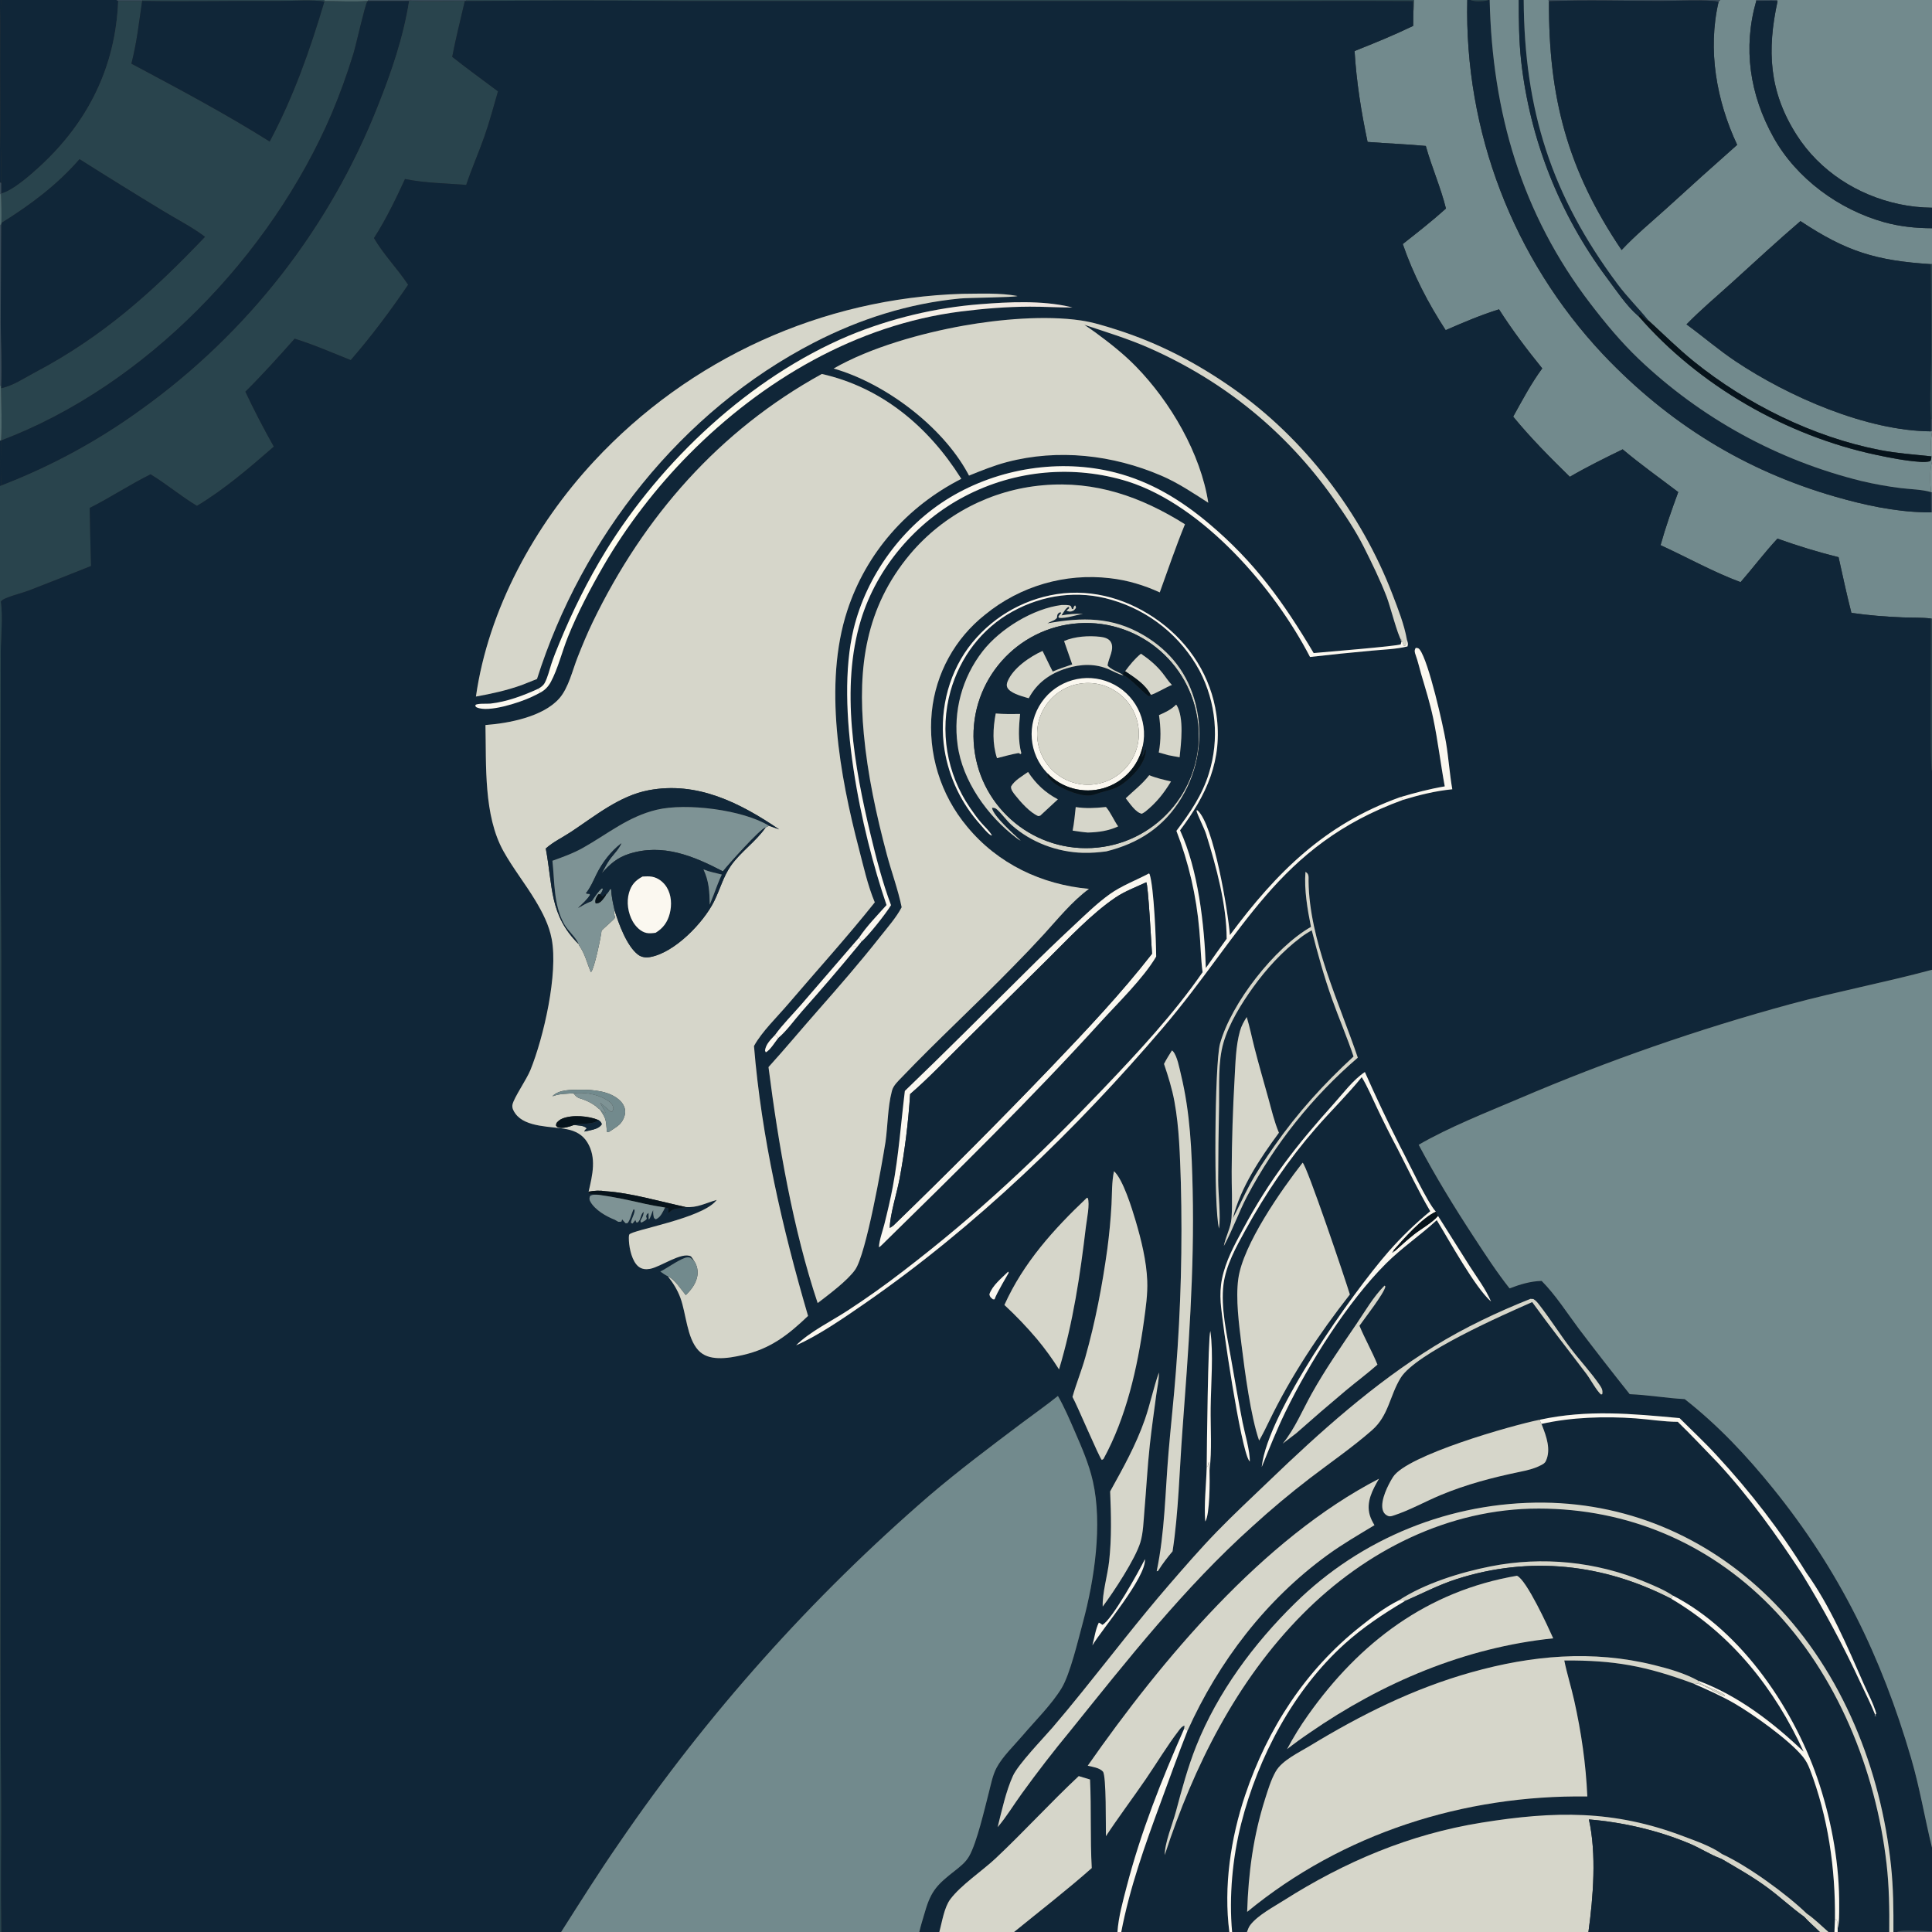 <?xml version="1.0" encoding="utf-8" ?>
<svg xmlns="http://www.w3.org/2000/svg" xmlns:xlink="http://www.w3.org/1999/xlink" width="1024" height="1024">
	<rect width="100%" height="100%" fill="#333333" stroke="none"/>
	<path fill="#102638" d="M0 0L0.502 0C-0.178 23.698 0.15 47.619 0.274 71.34C0.319 79.852 0.922 88.462 0.612 96.955L0 96.769L0 0Z"/>
	<path fill="#102638" d="M0.502 0L61.632 0L62.633 0.501C61.294 35.188 46.803 64.493 21.34 88.008C16.502 92.477 6.829 101.071 0.596 102.595L0.612 96.955C0.922 88.462 0.319 79.852 0.274 71.34C0.15 47.619 -0.178 23.698 0.502 0Z"/>
	<path fill="#374A58" d="M61.632 0L75.457 0L75.349 0.497L62.633 0.501L61.632 0Z"/>
	<path fill="#29444D" d="M75.457 0L171.943 0L172.143 0.612L171.912 0.876C166.795 -0.247 154.36 0.545 148.463 0.511C124.105 0.368 99.695 0.924 75.349 0.497L75.457 0Z"/>
	<path fill="#4E696D" d="M171.943 0L195.182 0L194.903 0.562C187.416 1.035 179.659 0.618 172.143 0.612L171.943 0Z"/>
	<path fill="#374A58" d="M195.182 0L217.342 0L217.386 0.349L216.841 0.529L194.903 0.562L195.182 0Z"/>
	<path fill="#374A58" d="M217.342 0L247.231 0L247.043 0.566L246.371 0.518C236.745 0.289 226.981 1.016 217.386 0.349L217.342 0Z"/>
	<path fill="#29444D" d="M247.231 0L749.47 0C749.379 2.184 749.44 4.502 749.065 6.654C748.923 4.653 748.947 2.627 748.908 0.621C727.738 0.501 706.568 0.492 685.397 0.594L511.988 0.581L360.852 0.57C322.917 0.236 284.979 0.234 247.043 0.566L247.231 0Z"/>
	<path fill="#728A8D" d="M749.47 0L777.687 0C776.113 69.633 801.959 137.097 849.654 187.856C884.195 224.308 924.67 249.472 972.977 263.324C988.141 267.673 1004.17 271.172 1020 271.527C1021.19 271.554 1022.38 271.554 1023.57 271.529L1024 271.513L1024 327.979L1023.44 327.82C1018.56 327.212 1013.35 327.437 1008.43 327.23C999.303 326.848 990.317 326.158 981.281 324.827C978.776 315.063 976.685 305.161 974.485 295.324C963.411 292.559 952.845 289.328 942.093 285.474C935.221 292.861 929.152 300.933 922.541 308.552C908.074 303.183 894.179 295.384 880.134 288.948C882.787 279.406 886.099 270.105 889.506 260.81C879.608 253.29 869.575 246.176 860.05 238.16C850.611 242.758 841.12 247.424 832.047 252.714C821.59 242.464 811.31 232.167 802.023 220.828C806.858 212.128 811.508 203.284 817.42 195.253C809.147 185.038 801.592 175.032 794.505 163.954C784.926 166.928 775.425 170.97 766.239 174.988C756.86 160.595 749.112 145.61 743.496 129.351C751.256 123.238 759.047 117.137 766.394 110.528C763.621 99.325 758.819 88.539 755.709 77.358C745.485 76.379 735.103 76.047 724.844 75.221C721.471 59.282 718.935 43.316 717.953 27.038C728.387 22.915 738.912 18.593 749.018 13.723L749.065 6.654C749.44 4.502 749.379 2.184 749.47 0Z"/>
	<path fill="#102638" d="M777.687 0L779.477 0C781.147 0.947 786.037 0.727 787.956 0.269C788.271 0.194 788.578 0.09 788.889 0L789.558 0C790.914 59.561 806.417 113.229 842.988 160.993C850.88 171.301 859.118 181.232 868.51 190.215C901.553 221.694 942.24 244.003 986.549 254.936C993.547 256.59 1000.48 257.844 1007.62 258.721C1012.62 259.335 1018.74 259.402 1023.52 260.841C1023.53 264.397 1023.45 267.976 1023.57 271.529C1022.38 271.554 1021.19 271.554 1020 271.527C1004.17 271.172 988.141 267.673 972.977 263.324C924.67 249.472 884.195 224.308 849.654 187.856C801.959 137.097 776.113 69.633 777.687 0Z"/>
	<path fill="#29444D" d="M779.477 0L788.889 0C788.578 0.09 788.271 0.194 787.956 0.269C786.037 0.727 781.147 0.947 779.477 0Z"/>
	<path fill="#728A8D" d="M789.558 0L804.994 0C804.974 10.714 805.068 21.392 806.206 32.057C810.83 73.707 826.453 113.377 851.471 146.996C856.452 153.603 861.845 161.881 868.085 167.296C868.215 167.41 868.365 167.499 868.505 167.601C900.438 204.416 946.804 230.964 994.348 241.072C1001.9 242.678 1010 244.263 1017.7 244.789C1019.52 244.914 1021.29 244.893 1023.07 244.443C1023.65 243.398 1023.63 243.041 1023.66 241.879L1024 241.931L1024 244.756C1022.7 249.29 1022.96 256.147 1023.52 260.841C1018.74 259.402 1012.62 259.335 1007.62 258.721C1000.48 257.844 993.547 256.59 986.549 254.936C942.24 244.003 901.553 221.694 868.51 190.215C859.118 181.232 850.88 171.301 842.988 160.993C806.417 113.229 790.914 59.561 789.558 0Z"/>
	<path fill="#102638" d="M804.994 0L807.592 0C807.922 58.312 822.289 103.594 857.346 150.579C862.46 157.433 868.449 163.314 873.784 169.906C871.645 169.666 871.024 167.594 869.214 166.616L868.505 167.601C868.365 167.499 868.215 167.41 868.085 167.296C861.845 161.881 856.452 153.603 851.471 146.996C826.453 113.377 810.83 73.707 806.206 32.057C805.068 21.392 804.974 10.714 804.994 0Z"/>
	<path fill="#728A8D" d="M807.592 0L820.707 0L820.999 0.662C820.679 51.478 830.776 90.005 859.476 132.516C866.852 124.618 875.39 117.594 883.403 110.342C895.756 99.049 908.201 87.859 920.738 76.771C909.788 53.395 904.955 26.492 910.886 0.981L911.74 0L930.871 0L930.861 0.434C923.669 25.46 927.415 50.214 940.007 72.829C952.172 94.679 974.74 111.132 998.675 117.781C1006.96 120.082 1015.41 120.947 1024 120.969L1024 139.949L1023.39 140C994.35 138.153 978.618 133.339 954.284 117.188C941.935 127.764 929.91 138.942 917.858 149.866C909.867 157.11 901.385 164.207 893.867 171.936C902.64 178.312 910.79 185.395 919.82 191.437C947.8 210.156 989.352 228.415 1023.45 228.623L1024 228.509L1024 229.18C1023.2 233.401 1023.37 237.613 1023.66 241.879C1014.45 240.886 1005.35 240.27 996.231 238.492C961.02 231.624 925.783 214.151 897.931 191.71C889.457 184.882 881.809 177.232 873.784 169.906C868.449 163.314 862.46 157.433 857.346 150.579C822.289 103.594 807.922 58.312 807.592 0Z"/>
	<path fill="#374A58" d="M820.707 0L911.74 0L910.886 0.981C906.386 -0.336 886.577 0.537 880.234 0.534C860.543 0.524 840.668 -0.112 820.999 0.662L820.707 0Z"/>
	<path fill="#374A58" d="M930.871 0L941.892 0L942.145 0.622C938.574 0.098 934.531 0.615 930.861 0.434L930.871 0Z"/>
	<path fill="#728A8D" d="M941.892 0L1024 0L1024 110.091C1018.11 110.042 1012.25 109.398 1006.49 108.169C984.475 103.455 964.505 90.701 952.278 71.553C937.531 48.456 936.5 26.675 942.145 0.622L941.892 0Z"/>
	<path fill="#29444D" d="M62.633 0.501L75.349 0.497L75.205 1.432C73.481 13.065 72.573 22.174 69.636 33.744C94.304 46.879 119.285 60.152 142.945 75.021C155.61 51.174 164.261 26.709 171.912 0.876L172.143 0.612C179.659 0.618 187.416 1.035 194.903 0.562C194.794 0.702 194.669 0.83 194.575 0.981C193.427 2.814 188.73 23.753 187.386 28.165C184.063 39.098 180.169 49.849 175.722 60.375C143.698 135.178 77.264 204.463 0.535 233.473C1.148 224.36 0.616 214.908 0.512 205.765C6.744 204.545 12.894 200.348 18.479 197.4C54.434 178.425 80.83 154.778 108.666 125.51C101.866 120.354 93.776 116.266 86.477 111.804C71.615 102.791 56.838 93.64 42.148 84.351C30.218 98.07 16.084 108.615 0.743 118.155C0.832 113.082 0.75 108.007 0.496 102.939L0.596 102.595C6.829 101.071 16.502 92.477 21.34 88.008C46.803 64.493 61.294 35.188 62.633 0.501Z"/>
	<path fill="#102638" d="M75.349 0.497C99.695 0.924 124.105 0.368 148.463 0.511C154.36 0.545 166.795 -0.247 171.912 0.876C164.261 26.709 155.61 51.174 142.945 75.021C119.285 60.152 94.304 46.879 69.636 33.744C72.573 22.174 73.481 13.065 75.205 1.432L75.349 0.497Z"/>
	<path fill="#102638" d="M194.903 0.562L216.841 0.529C213.78 19.826 207.559 37.956 200.358 56.044C174.894 120.677 131.317 176.587 74.86 217.062C52 233.656 27.073 247.196 0.711 257.341C0.17 249.368 0.448 241.451 0.535 233.473C77.264 204.463 143.698 135.178 175.722 60.375C180.169 49.849 184.063 39.098 187.386 28.165C188.73 23.753 193.427 2.814 194.575 0.981C194.669 0.83 194.794 0.702 194.903 0.562Z"/>
	<path fill="#29444D" d="M216.841 0.529L217.386 0.349C226.981 1.016 236.745 0.289 246.371 0.518C244.113 10.371 241.568 20.193 239.68 30.124C247.614 36.446 255.842 42.322 263.939 48.425C261.614 56.457 259.448 64.618 256.672 72.505C253.659 81.067 249.97 89.407 247.091 98.007C236.415 97.143 225.153 97.035 214.663 94.877C209.698 105.644 204.614 116.193 198.21 126.195C203.31 134.945 210.716 142.439 216.313 150.935C206.785 164.955 197.014 178.03 185.908 190.848C176.168 186.994 166.175 182.594 156.186 179.503C147.673 189.068 139.148 198.584 130.05 207.603C134.717 217.49 139.745 227.202 145.125 236.719C132.14 247.987 119.182 259.216 104.398 268.111C95.874 263.017 88.263 256.509 79.808 251.408C68.789 256.84 58.533 263.704 47.542 269.218C47.697 279.478 47.937 289.736 48.261 299.991C37.229 304.415 26.17 308.773 15.085 313.064C11.667 314.348 4.23 316.166 1.553 317.855C0.903 318.264 0.822 318.45 0.416 318.987L0 319.082L0 257.488L0.711 257.341C27.073 247.196 52 233.656 74.86 217.062C131.317 176.587 174.894 120.677 200.358 56.044C207.559 37.956 213.78 19.826 216.841 0.529Z"/>
	<path fill="#102638" d="M246.371 0.518L247.043 0.566C284.979 0.234 322.917 0.236 360.852 0.57L511.988 0.581L685.397 0.594C706.568 0.492 727.738 0.501 748.908 0.621C748.947 2.627 748.923 4.653 749.065 6.654L749.018 13.723C738.912 18.593 728.387 22.915 717.953 27.038C718.935 43.316 721.471 59.282 724.844 75.221C735.103 76.047 745.485 76.379 755.709 77.358C758.819 88.539 763.621 99.325 766.394 110.528C759.047 117.137 751.256 123.238 743.496 129.351C749.112 145.61 756.86 160.595 766.239 174.988C775.425 170.97 784.926 166.928 794.505 163.954C801.592 175.032 809.147 185.038 817.42 195.253C811.508 203.284 806.858 212.128 802.023 220.828C811.31 232.167 821.59 242.464 832.047 252.714C841.12 247.424 850.611 242.758 860.05 238.16C869.575 246.176 879.608 253.29 889.506 260.81C886.099 270.105 882.787 279.406 880.134 288.948C894.179 295.384 908.074 303.183 922.541 308.552C929.152 300.933 935.221 292.861 942.093 285.474C952.845 289.328 963.411 292.559 974.485 295.324C976.685 305.161 978.776 315.063 981.281 324.827C990.317 326.158 999.303 326.848 1008.43 327.23C1013.35 327.437 1018.56 327.212 1023.44 327.82C1023.51 337.498 1022.65 405.778 1024 408.582L1024 514C999.217 520.676 973.919 525.476 949.112 532.161C900.104 545.483 852.08 562.193 805.388 582.171C788.249 589.454 767.878 597.49 751.929 606.757C761.003 623.858 770.896 639.992 781.502 656.164C787.459 665.248 793.346 674.343 800.101 682.866C805.588 680.76 811.18 679.048 817.107 678.903C824.393 686.225 830.619 695.955 836.807 704.244C845.657 715.914 854.649 727.478 863.779 738.931C873.56 739.322 883.189 741.054 892.923 741.553C910.696 755.504 925.644 771.432 939.827 788.987C975.037 832.57 997.22 878.145 1012.91 931.804C1017.51 947.499 1020.12 963.485 1024 979.308L1024 1023.65C1020.97 1023.58 1007.37 1022.61 1005.5 1024L1003.55 1024C1003.62 1012.25 1003.52 1000.71 1002.29 989.008C996.963 938.121 976.594 886.655 940.527 849.707C907.878 816.261 865.223 796.946 818.312 796.423C768.992 795.955 721.515 815.143 686.372 849.75C664.58 871.102 645.405 896.935 634.033 925.426C629.572 936.602 626.371 948.503 623.271 960.119C621.46 966.904 617.385 976.371 617.319 983.23C632.666 936.259 655.364 890.85 690.466 855.473C723.703 821.977 767.775 799.516 815.576 799.57C862.661 799.623 905.309 817.682 938.362 851.277C973.605 887.097 994.229 938.344 999.909 987.79C1001.29 999.853 1001.47 1011.87 1001.35 1024L974.015 1024L973.991 1022.12C974.914 1018.66 974.77 1014.29 974.805 1010.66C975.013 988.929 971.099 966.764 964.443 946.097C951.952 907.317 923.521 864.573 886.598 845.662C882.107 842.67 876.828 840.494 871.849 838.421C845.992 827.639 817.514 824.782 790.03 830.213C773.976 833.389 755.1 839.235 741.345 848.253C734.12 851.83 727.455 856.989 721.146 861.983C691.876 885.155 671.856 916.179 659.985 951.401C652.291 974.232 648.475 999.968 651.578 1024L594.289 1024C598.738 1000.7 606.771 978.188 614.948 955.988C619.703 943.08 624.311 930.175 629.381 917.38C645.915 880.67 670.905 847.954 703.608 824.167C711.517 818.415 720.114 813.437 728.488 808.391C727.502 806.664 726.556 804.961 726.006 803.039C724.002 796.026 727.477 789.631 730.897 783.764C669.355 815.527 615.754 879.734 576.52 935.861C579.071 936.477 582.743 936.945 584.562 938.963C586.443 941.049 586.038 968.424 586.157 973.225C592.906 962.983 600.315 953.17 607.248 943.048C613.109 934.489 618.574 925.316 624.879 917.112C625.757 915.97 626.403 915.021 627.811 914.618L627.635 916.238C615.57 943.59 604.693 970.913 597.172 999.917C595.171 1007.63 592.806 1016.04 592.27 1024L537.471 1024C551.259 1012.76 565.333 1001.91 578.659 990.114C577.766 974.452 578.492 958.798 577.736 943.172L571.752 941.367C556.743 955.435 542.8 970.744 527.82 984.858C520.673 991.591 509.23 999.159 503.653 1006.67C500.415 1011.03 499.284 1018.77 497.871 1024L487.24 1024C488.074 1020.34 489.289 1016.67 490.327 1013.06C493.543 1001.86 497.155 998.575 505.965 991.64C508.918 989.316 511.786 987.125 513.687 983.787C517.766 976.627 521.847 958.766 524.086 950.15C525.213 945.812 526.087 940.95 528.197 936.964C531.359 930.992 537.493 925.179 541.873 920.02C548.557 912.146 557.35 903.501 562.665 894.76C567.199 887.304 571.489 869.059 573.961 859.899C580.07 837.257 584.416 808.007 579.238 785.084C577.167 775.918 573.372 767.221 569.638 758.635C566.886 752.309 564.164 745.873 560.722 739.887C554.418 744.959 547.707 749.639 541.238 754.51C524.8 766.888 508.39 779.199 492.727 792.556C430.098 846.661 374.747 908.656 328.058 976.991C317.423 992.35 307.44 1008.23 297.419 1024L0.646 1024C0.281 1001 0.637 977.956 0.572 954.949C0.187 905.595 0.137 856.239 0.423 806.885L0.621 509.179C0.552 469.364 -0.033 429.517 0.348 389.705L0.393 345.392C0.475 336.876 1.543 327.408 0.416 318.987C0.822 318.45 0.903 318.264 1.553 317.855C4.23 316.166 11.667 314.348 15.085 313.064C26.17 308.773 37.229 304.415 48.261 299.991C47.937 289.736 47.697 279.478 47.542 269.218C58.533 263.704 68.789 256.84 79.808 251.408C88.263 256.509 95.874 263.017 104.398 268.111C119.182 259.216 132.14 247.987 145.125 236.719C139.745 227.202 134.717 217.49 130.05 207.603C139.148 198.584 147.673 189.068 156.186 179.503C166.175 182.594 176.168 186.994 185.908 190.848C197.014 178.03 206.785 164.955 216.313 150.935C210.716 142.439 203.31 134.945 198.21 126.195C204.614 116.193 209.698 105.644 214.663 94.877C225.153 97.035 236.415 97.143 247.091 98.007C249.97 89.407 253.659 81.067 256.672 72.505C259.448 64.618 261.614 56.457 263.939 48.425C255.842 42.322 247.614 36.446 239.68 30.124C241.568 20.193 244.113 10.371 246.371 0.518ZM745.693 339.07C744.279 331.01 741.007 322.774 738.084 315.144C721.517 271.902 691.355 232.372 653.379 205.769C634.169 192.312 614.08 181.795 591.684 174.689C585.547 172.741 579.272 170.776 572.892 169.838C553.892 167.046 529.732 169.227 510.841 172.581C488.623 176.527 461.388 184.093 441.846 195.324C468.984 203.093 499.174 225.7 512.855 250.684C513.111 251.144 513.358 251.61 513.596 252.08C520.22 249.406 526.797 246.725 533.72 244.906C560.925 237.757 589.756 241.078 615.42 252.069C624.374 255.904 632.269 261.243 640.422 266.47C636.399 240.389 620.358 212.966 602.049 194.231C595.583 187.614 588.224 181.823 580.778 176.349C578.798 174.909 576.785 173.513 574.742 172.162C586.4 176.024 598.235 179.624 609.471 184.615C648.989 202.167 681.815 228.901 706.765 264.187C712.648 272.507 718.445 281.105 723.015 290.231C727.282 298.752 731.533 307.425 734.961 316.327C736.932 321.441 740.604 336.287 742.87 339.707L742.43 341.515C740.27 342.52 701.285 345.649 696.271 346.141C680.221 319.094 665.035 297.957 640.884 277.6C626.05 265.095 609.997 255.272 591.03 250.434C561.883 243 529.347 248.132 503.556 263.639C478.425 278.75 459.273 304.983 452.413 333.444C442.391 375.019 456.393 440.276 469.885 479.698C465.027 485.121 459.318 490.946 455.325 496.977C453.891 498.562 452.485 500.173 451.109 501.809L424.637 532.477C420.1 537.707 414.874 542.903 410.818 548.492C408.57 550.98 405.912 553.34 405.464 556.815L405.876 557.735C408.066 556.808 410.918 552.111 412.496 550.137C416.951 546.401 421.092 540.55 424.944 536.146C434.977 524.885 444.793 513.433 454.387 501.796L456.533 499.137C460.177 496.12 469.826 483.88 472.249 479.751C467.7 467.568 464.429 454.869 461.395 442.236C452.837 406.602 445.313 364.511 456.302 328.575C464.833 300.676 485.58 276.488 511.376 263.036C538.022 249.08 569.118 246.269 597.834 255.222C637.71 267.96 675.536 311.818 694.333 348.209C705.198 346.968 716.077 345.856 726.969 344.871C733.175 344.277 739.967 344.118 746.006 342.615C746.448 341.176 746.075 340.504 745.693 339.07ZM285.444 364.99C277.435 368.662 268.739 371.933 259.925 372.926C258.214 373.119 252.773 372.67 251.931 373.748C252.194 374.622 251.971 374.6 252.706 374.936C258.951 377.795 275.194 372.396 281.222 369.642C282.971 368.846 284.693 367.991 286.383 367.078C288.879 365.718 290.569 363.961 291.921 361.486C295.599 354.747 297.994 345.09 300.952 337.713C306.101 324.87 312.908 311.959 319.831 299.976C332.041 278.84 348.047 258.104 365.218 240.77C404.023 201.597 453.883 172.129 509.259 165.097C521.307 163.568 533.602 162.585 545.75 162.536C553.316 162.506 560.868 163.016 568.441 162.975C567.932 162.849 567.425 162.718 566.914 162.6C552.071 159.176 534.825 160.022 519.7 161.209C495.669 163.086 472.084 168.74 449.814 177.96C397.672 199.912 350.51 244.143 321.071 292.039C311.658 307.353 303.346 324.165 296.503 340.787C294.993 344.455 293.462 348.162 292.227 351.934C291.141 355.249 290.372 358.823 288.73 361.924C287.96 363.378 286.807 364.138 285.444 364.99ZM742.04 422.541C702.259 436.818 676.621 462.255 651.882 495.614C650.842 482.863 643.363 437.214 634.704 429.489L634.129 429.559C634.544 431.758 638.274 438.894 639.307 442.21C644.616 459.259 650.151 479.581 650.158 497.566C646.428 502.696 642.751 507.863 639.127 513.068C638.352 490.156 635.093 460.945 625.45 440.096C639.553 421.323 648.152 402.806 644.723 378.739C641.888 358.844 630.847 341.429 614.736 329.533C598.882 317.825 579.653 311.909 560.015 314.916C541.281 317.893 524.466 328.108 513.19 343.361C501.926 358.746 497.664 378.617 500.601 397.349C502.994 412.199 509.639 426.038 519.732 437.191C521.161 438.801 523.244 441.513 525.064 442.624C525.279 442.755 525.542 442.779 525.782 442.857C524.33 440.3 522.087 438.391 520.169 436.188C517.962 433.651 515.981 430.86 514.089 428.084C501.702 410.018 497.933 387.399 503.794 366.292C508.812 348.422 520.324 333.094 536.663 324.113C552.874 315.202 571.303 312.674 589.158 317.931C609.142 323.695 625.962 337.264 635.825 355.575C644.579 372.316 646.349 391.842 640.749 409.884C637.202 421.472 630.692 430.808 623.524 440.377C630.015 457.172 634.096 474.801 635.645 492.74C636.363 500.202 636.396 507.881 637.398 515.287C622.18 537.34 603.188 557.719 584.716 577.079C550.092 613.37 518.52 643.204 478.631 673.768C469.085 681.145 459.245 688.132 449.135 694.715C440.337 700.428 429.356 705.739 421.93 713.052C433.61 708.005 448.054 697.993 458.743 690.589C516.998 650.237 570.498 598.586 616.409 544.712C659.029 494.701 676.81 448.211 743.603 423.95C752.274 421.333 760.708 419.217 769.749 418.331C768.313 410.136 767.79 401.753 766.416 393.531C764.966 384.861 757.267 350.613 752.507 344.342C751.796 343.405 751.485 343.518 750.38 343.387C749.535 344.712 749.785 345.692 750.313 347.143C751.546 350.537 752.266 353.917 753.28 357.367C755.576 365.175 757.939 372.659 759.614 380.652C762.124 392.629 763.527 404.768 765.751 416.794C757.654 418.154 749.902 420.223 742.04 422.541ZM742.216 607.867C735.608 594.806 729.337 581.577 723.41 568.193C717.148 572.372 712.122 579.222 707.093 584.822C687.055 607.135 672.997 625.063 658.641 651.754C654.147 660.109 649.617 668.38 647.692 677.77C646.838 681.938 646.696 686.106 646.981 690.343C647.712 701.183 657.558 767.631 662.031 774.14C662.15 774.315 662.278 774.483 662.402 774.654C662.604 769.184 659.674 759.411 658.566 753.755C656.321 742.305 654.347 730.771 652.34 719.276C650.266 707.397 646.941 692.868 648.466 680.842C649.758 670.654 655.162 660.951 660.052 652.071C670.779 632.593 682.847 614.718 697.439 597.954C705.378 588.834 714.154 580.287 721.762 570.908C724.765 575.838 727.025 581.278 729.508 586.484C733.099 594.124 736.878 601.673 740.844 609.125C746.475 620.081 751.816 631.357 758.06 641.97C750.137 648.494 742.751 655.643 735.973 663.35C716.179 686.017 672.127 748.689 668.805 777.029C668.786 777.19 668.774 777.353 668.759 777.515C672.749 767.737 676.602 758.023 681.221 748.509C693.796 722.613 714.274 690.014 734.637 669.674C743.059 661.262 752.85 654.728 761.512 646.715C768.059 657.344 781.848 682.523 790.292 689.844C787.458 683.219 782.803 677.077 778.918 671.018L762.17 644.457L761.058 642.224C756.511 637.462 746.034 614.918 742.216 607.867ZM257.303 384.28C257.772 405.646 256.262 432.16 266.846 451.163C271.904 460.246 278.4 468.366 283.741 477.262C287.581 483.659 290.997 490.256 292.404 497.643C295.909 516.055 288.156 549.807 281.138 567.121C279.067 572.231 272.392 581.763 271.631 585.435C271.257 587.236 272.161 588.859 273.185 590.269C278.615 597.749 292.396 596.875 300.563 598.536C305.003 599.439 308.727 601.389 311.193 605.304C316.359 613.505 313.99 622.916 311.969 631.616L312.366 632.727C313.406 632.824 314.446 632.911 315.487 632.988C316.56 633.077 316.129 633.013 317.166 633.276C315.612 633.251 314.016 632.979 312.709 633.958C312.307 635.255 312.284 635.792 312.973 637.012C315.42 641.345 321.38 644.777 325.844 646.493L327.691 647.568C328.376 647.656 328.73 647.575 329.393 647.425L329.741 646.275C330.326 647.018 330.956 647.692 331.609 648.375L332.593 648.284C334.092 646.628 334.744 643.13 335.742 641.024L336.349 641.177C336.512 643.39 334.663 645.768 334.383 648.097L335.25 648.49C335.657 648.035 336.037 647.582 336.409 647.096L336.775 646.61L337.239 647.86L337.967 647.918C339.681 646.533 339.38 644.216 340.779 642.655C340.896 642.525 341.042 642.423 341.174 642.307C341.091 643.619 340.852 644.396 340.255 645.532L340.015 645.979L339.683 646.616C339.331 647.279 339.437 646.834 339.626 647.872L340.254 647.866C341.278 647.28 342.123 646.915 342.837 645.949L342.45 644.734C342.769 643.583 342.77 643.577 343.738 642.879C343.751 644.052 343.78 645.225 343.824 646.397C344.657 646.01 345.501 642.532 346.181 641.371C346.187 642.388 346.162 643.428 346.37 644.427C346.601 645.54 346.49 645.569 347.485 646.219C347.639 646.171 347.8 646.141 347.948 646.073C350.191 645.046 351.432 642.101 352.5 640.016L354.307 640.382L354.204 642.528L354.542 642.832C357.36 639.618 359.628 641.059 363.362 639.733C369.516 640.282 374.174 637.583 379.872 635.982C379.726 636.16 379.582 636.34 379.434 636.516C371.558 645.921 334.912 651.933 333.542 654.329C333.195 654.936 333.299 657.029 333.34 657.713C333.592 661.966 335.016 668.612 338.456 671.342C340.209 672.733 342.361 672.905 344.496 672.523C350.129 671.516 361.298 663.323 366.235 665.927C366.847 666.715 367.429 667.443 367.873 668.34C366.775 667.364 366.098 666.317 364.507 666.395C361.173 666.56 353.511 672.288 349.995 673.933C351.255 674.79 352.55 675.823 353.947 676.417C356.772 680.015 359.035 683.585 360.625 687.889C363.666 696.125 364.037 709.064 370.113 715.665C372.916 718.708 376.65 719.686 380.671 719.835C385.062 719.998 389.523 719.15 393.782 718.177C408.311 714.859 417.572 707.697 428.287 697.464C414.633 650.83 403.617 602.936 399.628 554.416C403.683 546.938 411.98 538.926 417.636 532.296C432.967 514.325 448.944 496.736 463.654 478.266C459.901 469.32 457.711 459.282 455.255 449.888C445.118 411.11 436.3 362.723 449.061 323.676C459.105 292.942 480.857 268.399 509.516 253.789L509.161 253.227C492.015 226.121 467.36 205.361 435.583 198.206C381.079 228.207 341.137 273.962 314.214 329.596C311.255 335.711 308.648 342.031 306.149 348.347C303.459 355.143 301.338 364.587 296.462 370.133C287.835 379.944 269.61 383.372 257.303 384.28ZM816.1 752.491C801.221 755.472 745.642 771.308 738.321 782.851C735.684 787.009 731.639 795.107 732.815 800.048C733.156 801.485 733.834 802.492 735.124 803.225C736.293 803.889 737.048 803.754 738.325 803.348C746.885 800.629 755.263 795.882 763.587 792.413C777.121 786.773 790.984 783.138 805.294 780.16C809.241 779.338 813.072 778.511 816.675 776.626C817.907 775.982 818.785 775.572 819.387 774.263C822.133 768.288 819.607 761.314 817.371 755.586L817.016 754.701C832.947 751.121 850.6 750.594 866.853 751.76C874.261 752.292 881.849 753.582 889.257 753.598C896.576 760.729 903.591 768.182 910.679 775.54C927.522 793.821 941.487 813.405 955.098 834.155C966.64 852.974 976.924 872.075 986.209 892.111C988.752 897.599 991.598 903.107 993.819 908.723C993.933 909.01 994.025 909.306 994.128 909.598L994.545 909.306L993.492 909.45L994.478 908.241C993.005 902.981 989.995 897.455 987.8 892.445C979.037 872.439 970.088 851.287 957.315 833.469C943.555 811.095 927.742 790.743 909.933 771.441C903.673 764.584 896.775 758.199 890.212 751.625C864.773 749.286 841.453 747.019 816.1 752.491ZM641.076 779.258C642.41 768.608 641.562 757.067 641.673 746.307C641.802 733.74 643.233 717.369 641.497 705.442C640.273 708.969 639.632 768.913 639.577 777.642C639.321 787.027 638.098 797.11 638.798 806.423C641.297 802.932 641.247 784.206 641.076 779.258ZM510.034 155.726C435.721 158.02 365.423 189.985 314.847 244.48C283.326 278.421 258.846 323.004 252.251 369.188C260.567 367.704 268.649 365.922 276.625 363.057L284.622 359.877C308.354 284.976 361.22 217.728 431.534 181.524C455.768 169.047 481.597 160.836 508.766 158.22C513.818 157.733 537.469 157.672 539.289 156.887C529.942 155.141 519.534 155.68 510.034 155.726ZM552.738 257.203C525.358 259.595 500.042 272.74 482.335 293.761C458.742 321.962 454.558 353.642 457.833 388.98C459.835 410.589 464.472 432.022 470.054 452.963C472.519 462.206 476.007 471.532 477.901 480.87C474.954 486.444 470.38 491.578 466.482 496.52C455.864 509.984 444.688 522.866 433.355 535.727C424.631 545.626 416.178 555.812 407.32 565.584C412.534 606.463 420.347 651.652 433.38 690.657C439.238 686.163 449.169 678.802 453.272 672.948C459.064 664.686 467.386 617.566 469.337 605.23C470.55 596.688 470.498 586.767 472.65 578.602C472.711 578.367 472.762 578.129 472.829 577.895C473.59 575.23 476.132 572.905 478.009 570.942C497.084 550.99 517.529 532.263 536.812 512.479C542.438 506.794 547.953 501.002 553.355 495.104C560.835 486.887 568.207 477.737 577.171 471.126C552.072 468.828 528.894 457.872 512.636 438.184C498.435 421.226 491.674 399.258 493.882 377.249C495.944 356.947 506.159 338.351 522.189 325.723C540.715 310.607 564.582 303.656 588.327 306.462C597.577 307.519 606.249 310.109 614.696 313.985C619.054 301.949 623.199 289.707 628.056 277.868C604.778 263.276 580.596 254.719 552.738 257.203ZM562.688 320.659C547.556 322.58 530.208 333.172 520.849 345.134C509.895 359.201 505.098 377.101 507.55 394.761C510.074 413.924 523.416 432.513 538.633 444.046C539.394 444.623 540.069 445.193 540.973 445.535C537.628 442.405 526.267 432.381 525.784 428.146C526.843 428.146 527.562 428.253 528.39 428.993C531.164 431.469 533.289 434.719 536.114 437.242C546.451 446.474 560.344 451.676 574.158 452.02C578.249 452.122 582.327 451.79 586.38 451.251C603.527 446.992 617.003 438.254 626.181 422.915C635.192 407.999 637.907 390.113 633.726 373.194C629.651 357.093 620.385 345.107 606.156 336.684C589.58 326.871 573.496 327.086 555.15 330.391L556.03 329.928C557.611 329.104 559.111 328.871 560.219 327.449C560.398 325.953 560.226 325.713 561.331 324.729L562.236 324.548L562.45 325.025C562.248 325.187 562.02 325.321 561.844 325.512C561.685 325.685 561.062 326.66 560.917 326.884L561.328 327.485C565.448 327.817 569.939 325.945 574.047 325.41C570.062 325.191 566.572 325.468 562.643 326.159C563.628 324.689 564.737 322.435 566.354 321.645L566.761 322.339C566.649 322.42 566.532 322.494 566.425 322.581C566.018 322.912 565.632 323.268 565.237 323.614C565.99 324.038 567.061 324.284 567.938 324.034C569.265 323.656 569.556 323.185 570.296 322.127C570.168 321.588 570.21 321.253 569.784 320.877C569.051 321.533 569.067 321.902 568.769 322.816L568.097 322.698C567.869 322.03 567.878 321.266 567.163 320.996C565.891 320.514 564.041 320.674 562.688 320.659ZM691.92 462.116C691.181 471.61 692.977 481.958 694.845 491.262C675.591 502.246 652.545 531.73 646.623 553.212C643.786 563.506 643.18 640.634 646.116 651.16C647.095 644.385 645.667 633.086 645.666 625.533C645.703 612.369 645.857 599.206 646.129 586.045C646.324 575.311 645.467 562.914 648.49 552.585C651.468 542.408 657.931 531.997 664.066 523.438C671.134 513.578 679.704 504.205 689.407 496.879C691.253 495.462 693.211 494.198 695.262 493.098C698.414 505.515 701.812 517.757 706.122 529.828C709.725 539.915 714.031 549.815 717.411 559.967C701.533 574.612 687.816 589.687 675.419 607.435C670.788 614.079 666.332 620.707 662.456 627.831C659.278 633.673 656.612 639.781 653.47 645.634C657.488 629.403 668.019 613.719 677.861 600.381C675.404 594.594 673.963 588.291 672.283 582.238C669.812 573.337 667.229 564.443 664.937 555.496C663.538 550.031 662.421 544.445 660.798 539.046C659.245 541.474 657.985 543.709 657.193 546.519C654.972 554.403 654.829 563.411 654.36 571.569C653.422 587.94 652.905 604.332 652.812 620.729C652.732 628.956 653.321 637.556 652.711 645.729C652.332 650.811 649.594 655.395 648.66 660.4L649.047 659.686C653.488 651.41 656.588 642.46 660.955 634.117C675.745 606.144 695.659 581.2 719.663 560.584C709.783 531.369 693.945 498.402 693.561 467.049C693.535 464.963 693.972 463.189 691.92 462.116ZM608.941 462.954C602.143 466.577 594.485 469.414 588.226 473.891C581.592 478.636 575.518 484.563 569.573 490.129C560.579 498.502 551.733 507.033 543.039 515.718C521.961 536.647 501.007 557.631 479.595 578.213C477.518 595.18 476.347 612.269 473.181 629.105C471.933 635.737 470.358 642.368 468.712 648.911C467.743 652.758 466.075 657.111 465.84 661.057C466.571 660.71 466.993 660.239 467.573 659.685C506.968 621.033 546.364 582.423 583.475 541.546C592.522 531.581 606.017 518.537 612.8 506.998C612.757 498.664 611.63 470.23 609.299 463.261L608.941 462.954ZM621.164 556.749C619.67 559.097 618.216 561.414 616.946 563.894C619.165 570.465 621.209 576.965 622.469 583.805C625.066 597.907 625.375 612.459 625.868 626.753C626.748 660.145 625.874 693.56 623.25 726.861C622.154 741.27 620.541 755.63 619.329 770.028C617.555 791.082 617.399 812.078 613.063 832.798C613.788 832.625 613.537 832.798 613.905 832.442C616.22 828.742 618.673 825.554 621.489 822.232C624.656 801.468 625.103 779.767 626.669 758.795C629.853 716.154 633.113 673.624 632.143 630.828C631.674 610.093 630.85 589.876 625.951 569.625C625.162 566.362 623.953 559.638 621.682 557.177C621.53 557.012 621.337 556.891 621.164 556.749ZM690.404 616.254C679.068 630.781 658.773 659.729 656.31 677.86C654.87 688.462 656.702 702.074 658.024 712.742C659.774 726.865 662.85 750.468 667.36 763.538C669.299 760.131 671.049 756.688 672.722 753.143C684.366 729.13 699.044 707.085 715.457 686.109C713.256 678.739 692.576 617.464 690.404 616.254ZM590.427 620.765C589.229 626.432 589.428 632.582 589.123 638.368C588.685 646.258 587.948 654.128 586.912 661.962C584.202 681.521 580.585 700.484 575.212 719.5C573.218 726.558 570.415 733.379 568.435 740.395C570.888 744.736 582.757 772.889 583.987 773.798L584.844 773.317C596.952 751.206 602.923 724.799 606.329 700.025C607.284 693.078 608.335 685.921 608.065 678.9C607.66 668.33 604.882 657.095 601.875 646.947C599.987 640.577 595.163 624.903 590.427 620.765ZM576.087 634.834C558.448 651.545 542.448 669.253 532.353 691.657C538.53 697.399 544.216 703.328 549.66 709.771C553.89 714.859 557.783 720.218 561.313 725.815C568.788 700.91 572.503 675.823 575.571 650.067C575.98 646.634 577.784 637.97 576.521 634.969L576.087 634.834ZM534.349 674.005C530.882 677.443 525.969 681.296 524.388 686.013C524.715 687.564 525.129 687.677 526.298 688.684L527.142 688.663C528.054 685.681 534.602 674.725 534.606 674.628C534.614 674.426 534.477 674.245 534.412 674.053L534.349 674.005ZM733.836 681.389C728.021 687.152 723.541 694.972 718.957 701.727C710.62 714.013 702.359 725.865 695.117 738.861C690.209 747.667 686.277 757.306 679.871 765.138L687.022 759.659C695.722 751.951 704.527 744.362 713.435 736.894C718.931 732.323 724.712 727.994 730.078 723.287C727.236 716.258 723.447 709.671 720.537 702.671C723.358 698.627 733.524 685.669 734.294 681.898L733.836 681.389ZM811.165 688.426C793.633 695.408 776.331 703.581 760.26 713.509C728.119 733.364 699.654 758.924 672.52 785.022C663.317 793.875 653.886 802.613 644.998 811.776C636.124 820.925 627.688 830.65 619.353 840.297C603.513 858.63 588.754 877.883 573.531 896.722C568.399 903.12 563.165 909.437 557.832 915.668C552.867 921.415 539.64 935.112 536.85 941.298C533.117 949.572 530.981 959.605 528.774 968.42C533.511 962.915 537.327 956.458 541.618 950.575C549.84 939.197 558.428 928.089 567.369 917.267C597.586 879.731 627.784 841.364 663.741 809.071C673.603 800.062 683.848 791.481 694.447 783.352C705.37 775.003 716.835 767.109 727.182 758.045C736.096 750.237 736.536 739.795 742.364 730.324C750.446 717.189 796.785 696.868 812.095 690.134C821.408 703.039 831.205 715.433 840.781 728.122C843.084 731.173 846.03 736.846 848.53 739.095L849.225 738.968C849.593 736.96 849.034 735.809 847.902 734.15C843.253 727.337 837.5 721.272 832.509 714.715C826.827 707.25 821.801 699.264 816.055 691.862C815.057 690.576 814.131 689.336 812.692 688.511L811.165 688.426ZM614.242 727.447C611.339 735.628 609.646 744.2 606.787 752.398C602.057 765.959 595.323 777.959 588.4 790.472C588.915 802.92 589.229 815.215 587.848 827.629C587.035 834.935 584.163 844.511 584.46 851.527C590.23 843.799 601.723 826.365 604.424 817.458C605.949 812.428 606.084 806.271 606.542 801.009C607.559 789.326 608.151 777.574 609.419 765.918C610.374 757.141 611.63 748.386 612.791 739.635C613.303 735.774 614.331 731.297 614.242 727.447ZM606.841 826.376C603.901 832.351 589.228 858.878 584.28 861.2C584.092 861.062 583.906 860.923 583.717 860.788C582.923 860.221 583.257 860.424 582.398 860.021C580.601 863.653 580.098 868.167 578.977 872.086C584.467 863 607.493 836.117 606.841 826.376Z"/>
	<path fill="#102638" d="M820.999 0.662C840.668 -0.112 860.543 0.524 880.234 0.534C886.577 0.537 906.386 -0.336 910.886 0.981C904.955 26.492 909.788 53.395 920.738 76.771C908.201 87.859 895.756 99.049 883.403 110.342C875.39 117.594 866.852 124.618 859.476 132.516C830.776 90.005 820.679 51.478 820.999 0.662Z"/>
	<path fill="#102638" d="M1024 120.969C1015.41 120.947 1006.96 120.082 998.675 117.781C974.74 111.132 952.172 94.679 940.007 72.829C927.415 50.214 923.669 25.46 930.861 0.434C934.531 0.615 938.574 0.098 942.145 0.622C936.5 26.675 937.531 48.456 952.278 71.553C964.505 90.701 984.475 103.455 1006.49 108.169C1012.25 109.398 1018.11 110.042 1024 110.091L1024 120.969Z"/>
	<path fill="#102638" d="M0.589 119.025L0.743 118.155C16.084 108.615 30.218 98.07 42.148 84.351C56.838 93.64 71.615 102.791 86.477 111.804C93.776 116.266 101.866 120.354 108.666 125.51C80.83 154.778 54.434 178.425 18.479 197.4C12.894 200.348 6.744 204.545 0.512 205.765L0.557 204.504C1.058 193.615 0.415 182.488 0.371 171.573L0.589 119.025Z"/>
	<path fill="#374A58" d="M0 96.769L0.612 96.955L0.596 102.595L0.496 102.939L0 102.811L0 96.769Z"/>
	<path fill="#4E696D" d="M0 102.811L0.496 102.939C0.75 108.007 0.832 113.082 0.743 118.155L0.589 119.025L0 119.231L0 102.811Z"/>
	<path fill="#102638" d="M954.284 117.188C978.618 133.339 994.35 138.153 1023.39 140C1023.45 156.416 1023.75 172.801 1023.61 189.221C1023.52 199.887 1022.64 211.223 1023.49 221.815L1023.45 228.623C989.352 228.415 947.8 210.156 919.82 191.437C910.79 185.395 902.64 178.312 893.867 171.936C901.385 164.207 909.867 157.11 917.858 149.866C929.91 138.942 941.935 127.764 954.284 117.188Z"/>
	<path fill="#374A58" d="M0 119.231L0.589 119.025L0.371 171.573C0.415 182.488 1.058 193.615 0.557 204.504L0 204.545L0 119.231Z"/>
	<path fill="#29444D" d="M1023.39 140L1024 139.949L1024 221.918L1023.49 221.815C1022.64 211.223 1023.52 199.887 1023.61 189.221C1023.75 172.801 1023.45 156.416 1023.39 140Z"/>
	<path fill="#D6D6CA" d="M252.251 369.188C258.846 323.004 283.326 278.421 314.847 244.48C365.423 189.985 435.721 158.02 510.034 155.726C519.534 155.68 529.942 155.141 539.289 156.887C537.469 157.672 513.818 157.733 508.766 158.22C481.597 160.836 455.768 169.047 431.534 181.524C361.22 217.728 308.354 284.976 284.622 359.877L276.625 363.057C268.649 365.922 260.567 367.704 252.251 369.188Z"/>
	<defs>
		<linearGradient id="gradient_0" gradientUnits="userSpaceOnUse" x1="468.726" y1="293.581" x2="364.627" y2="225.979">
			<stop offset="0" stop-color="#EFE6E1"/>
			<stop offset="1" stop-color="#FFFEF0"/>
		</linearGradient>
	</defs>
	<path fill="url(#gradient_0)" d="M285.444 364.99C286.807 364.138 287.96 363.378 288.73 361.924C290.372 358.823 291.141 355.249 292.227 351.934C293.462 348.162 294.993 344.455 296.503 340.787C303.346 324.165 311.658 307.353 321.071 292.039C350.51 244.143 397.672 199.912 449.814 177.96C472.084 168.74 495.669 163.086 519.7 161.209C534.825 160.022 552.071 159.176 566.914 162.6C567.425 162.718 567.932 162.849 568.441 162.975C560.868 163.016 553.316 162.506 545.75 162.536C533.602 162.585 521.307 163.568 509.259 165.097C453.883 172.129 404.023 201.597 365.218 240.77C348.047 258.104 332.041 278.84 319.831 299.976C312.908 311.959 306.101 324.87 300.952 337.713C297.994 345.09 295.599 354.747 291.921 361.486C290.569 363.961 288.879 365.718 286.383 367.078L285.444 364.99Z"/>
	<path fill="#06131B" d="M868.505 167.601L869.214 166.616C871.024 167.594 871.645 169.666 873.784 169.906C881.809 177.232 889.457 184.882 897.931 191.71C925.783 214.151 961.02 231.624 996.231 238.492C1005.35 240.27 1014.45 240.886 1023.66 241.879C1023.63 243.041 1023.65 243.398 1023.07 244.443C1021.29 244.893 1019.52 244.914 1017.7 244.789C1010 244.263 1001.9 242.678 994.348 241.072C946.804 230.964 900.438 204.416 868.505 167.601Z"/>
	<path fill="#D6D6CA" d="M745.693 339.07L745.255 339.833C745.283 341.075 745.544 341.304 744.73 342.307L743.912 342.223L743.701 341.364C743.48 340.494 742.996 339.817 742.741 339.012C742.693 338.859 742.721 338.693 742.711 338.533L742.402 339.398L742.988 339.218L742.87 339.707C740.604 336.287 736.932 321.441 734.961 316.327C731.533 307.425 727.282 298.752 723.015 290.231C718.445 281.105 712.648 272.507 706.765 264.187C681.815 228.901 648.989 202.167 609.471 184.615C598.235 179.624 586.4 176.024 574.742 172.162C576.785 173.513 578.798 174.909 580.778 176.349C588.224 181.823 595.583 187.614 602.049 194.231C620.358 212.966 636.399 240.389 640.422 266.47C632.269 261.243 624.374 255.904 615.42 252.069C589.756 241.078 560.925 237.757 533.72 244.906C526.797 246.725 520.22 249.406 513.596 252.08C513.358 251.61 513.111 251.144 512.855 250.684C499.174 225.7 468.984 203.093 441.846 195.324C461.388 184.093 488.623 176.527 510.841 172.581C529.732 169.227 553.892 167.046 572.892 169.838C579.272 170.776 585.547 172.741 591.684 174.689C614.08 181.795 634.169 192.312 653.379 205.769C691.355 232.372 721.517 271.902 738.084 315.144C741.007 322.774 744.279 331.01 745.693 339.07Z"/>
	<path fill="#D6D6CA" d="M311.969 631.616C313.99 622.916 316.359 613.505 311.193 605.304C308.727 601.389 305.003 599.439 300.563 598.536C292.396 596.875 278.615 597.749 273.185 590.269C272.161 588.859 271.257 587.236 271.631 585.435C272.392 581.763 279.067 572.231 281.138 567.121C288.156 549.807 295.909 516.055 292.404 497.643C290.997 490.256 287.581 483.659 283.741 477.262C278.4 468.366 271.904 460.246 266.846 451.163C256.262 432.16 257.772 405.646 257.303 384.28C269.61 383.372 287.835 379.944 296.462 370.133C301.338 364.587 303.459 355.143 306.149 348.347C308.648 342.031 311.255 335.711 314.214 329.596C341.137 273.962 381.079 228.207 435.583 198.206C467.36 205.361 492.015 226.121 509.161 253.227L509.516 253.789C480.857 268.399 459.105 292.942 449.061 323.676C436.3 362.723 445.118 411.11 455.255 449.888C457.711 459.282 459.901 469.32 463.654 478.266C448.944 496.736 432.967 514.325 417.636 532.296C411.98 538.926 403.683 546.938 399.628 554.416C403.617 602.936 414.633 650.83 428.287 697.464C417.572 707.697 408.311 714.859 393.782 718.177C389.523 719.15 385.062 719.998 380.671 719.835C376.65 719.686 372.916 718.708 370.113 715.665C364.037 709.064 363.666 696.125 360.625 687.889C359.035 683.585 356.772 680.015 353.947 676.417C357.606 678.074 360.922 683.293 363.483 686.428C366.374 683.581 368.804 680.509 369.583 676.394C370.095 673.691 369.482 670.587 367.873 668.34C367.429 667.443 366.847 666.715 366.235 665.927C361.298 663.323 350.129 671.516 344.496 672.523C342.361 672.905 340.209 672.733 338.456 671.342C335.016 668.612 333.592 661.966 333.34 657.713C333.299 657.029 333.195 654.936 333.542 654.329C334.912 651.933 371.558 645.921 379.434 636.516C379.582 636.34 379.726 636.16 379.872 635.982C374.174 637.583 369.516 640.282 363.362 639.733C350.473 636.969 333.99 632.184 321.136 631.391C318.016 630.889 315.057 630.999 311.969 631.616ZM407.579 437.675L412.98 439.601C392.325 425.571 369.5 413.935 343.729 418.863C328.261 421.821 315.521 432.396 302.712 440.873C298.3 443.793 293.222 446.2 289.27 449.72C293.06 469.832 291.099 485.047 306.778 500.479C306.892 501.167 306.776 500.823 307.284 501.593C310.285 506.141 311.076 510.444 313.2 515.308C314.998 513.648 318.515 496.641 318.858 493.213C319.807 492.173 325.723 487.127 325.851 486.54C326.172 485.068 324.889 484.683 325.759 482.528C327.899 489.534 332.168 501.396 338.15 505.964C340.03 507.4 342.357 507.658 344.637 507.245C357.592 504.897 372.736 489.178 378.447 477.812C381.587 471.563 383.34 464.596 387.405 458.829C392.643 451.397 400.586 446.107 405.808 438.58L407.579 437.675ZM318.016 588.092C321.526 593.413 321.068 593.565 321.68 599.884L322.533 600.075C324.37 598.819 326.749 597.48 328.346 595.989C329.906 594.532 331.241 591.763 331.347 589.624C331.463 587.26 330.407 585.144 328.767 583.5C323.599 578.317 314.508 577.489 307.589 577.586C302.798 577.654 296.369 577.353 292.782 581.013C293.002 580.963 293.231 580.94 293.444 580.862C296.767 579.641 300.414 579.737 303.958 579.469C305.156 580.973 305.994 581.892 307.945 582.316C310.807 583.298 313.205 584.368 315.644 586.184C316.401 586.747 317.202 587.662 318.016 588.092ZM317.217 593.658C312.083 591.447 303.171 590.7 297.956 592.918C296.643 593.477 295.869 594.173 294.943 595.236L294.666 596.488C295.289 597.333 295.41 597.503 296.509 597.706C298.679 598.107 302.079 597.13 304.066 596.301C306.15 596.498 309.623 596.457 310.996 598.06C310.34 598.654 310.056 598.911 309.665 599.728C310.453 599.6 311.217 599.464 311.994 599.281C314.461 598.702 317.594 598.122 318.981 595.876C318.615 594.707 318.186 594.38 317.217 593.658Z"/>
	<path fill="#4E696D" d="M0 204.545L0.557 204.504L0.512 205.765C0.616 214.908 1.148 224.36 0.535 233.473L0 233.535L0 204.545Z"/>
	<path fill="#374A58" d="M1023.49 221.815L1024 221.918L1024 228.509L1023.45 228.623L1023.49 221.815Z"/>
	<path fill="#7E9395" d="M1023.66 241.879C1023.37 237.613 1023.2 233.401 1024 229.18L1024 241.931L1023.66 241.879Z"/>
	<path fill="#102638" d="M0 233.535L0.535 233.473C0.448 241.451 0.17 249.368 0.711 257.341L0 257.488L0 233.535Z"/>
	<path fill="#7E9395" d="M1023.52 260.841C1022.96 256.147 1022.7 249.29 1024 244.756L1024 260.964L1023.52 260.841Z"/>
	<path fill="#FBF8F0" d="M742.87 339.707L742.988 339.218L742.402 339.398L742.711 338.533C742.721 338.693 742.693 338.859 742.741 339.012C742.996 339.817 743.48 340.494 743.701 341.364L743.912 342.223L744.73 342.307C745.544 341.304 745.283 341.075 745.255 339.833L745.693 339.07C746.075 340.504 746.448 341.176 746.006 342.615C739.967 344.118 733.175 344.277 726.969 344.871C716.077 345.856 705.198 346.968 694.333 348.209C675.536 311.818 637.71 267.96 597.834 255.222C569.118 246.269 538.022 249.08 511.376 263.036C485.58 276.488 464.833 300.676 456.302 328.575C445.313 364.511 452.837 406.602 461.395 442.236C464.429 454.869 467.7 467.568 472.249 479.751C469.826 483.88 460.177 496.12 456.533 499.137C456.349 498.221 455.863 497.722 455.325 496.977C459.318 490.946 465.027 485.121 469.885 479.698C456.393 440.276 442.391 375.019 452.413 333.444C459.273 304.983 478.425 278.75 503.556 263.639C529.347 248.132 561.883 243 591.03 250.434C609.997 255.272 626.05 265.095 640.884 277.6C665.035 297.957 680.221 319.094 696.271 346.141C701.285 345.649 740.27 342.52 742.43 341.515L742.87 339.707Z"/>
	<path fill="#D6D6CA" d="M477.901 480.87C476.007 471.532 472.519 462.206 470.054 452.963C464.472 432.022 459.835 410.589 457.833 388.98C454.558 353.642 458.742 321.962 482.335 293.761C500.042 272.74 525.358 259.595 552.738 257.203C580.596 254.719 604.778 263.276 628.056 277.868C623.199 289.707 619.054 301.949 614.696 313.985C606.249 310.109 597.577 307.519 588.327 306.462C564.582 303.656 540.715 310.607 522.189 325.723C506.159 338.351 495.944 356.947 493.882 377.249C491.674 399.258 498.435 421.226 512.636 438.184C528.894 457.872 552.072 468.828 577.171 471.126C568.207 477.737 560.835 486.887 553.355 495.104C547.953 501.002 542.438 506.794 536.812 512.479C517.529 532.263 497.084 550.99 478.009 570.942C476.132 572.905 473.59 575.23 472.829 577.895C472.762 578.129 472.711 578.367 472.65 578.602C470.498 586.767 470.55 596.688 469.337 605.23C467.386 617.566 459.064 664.686 453.272 672.948C449.169 678.802 439.238 686.163 433.38 690.657C420.347 651.652 412.534 606.463 407.32 565.584C416.178 555.812 424.631 545.626 433.355 535.727C444.688 522.866 455.864 509.984 466.482 496.52C470.38 491.578 474.954 486.444 477.901 480.87Z"/>
	<path fill="#374A58" d="M1023.52 260.841L1024 260.964L1024 271.513L1023.57 271.529C1023.45 267.976 1023.53 264.397 1023.52 260.841Z"/>
	<path fill="#FBF8F0" d="M651.882 495.614C676.621 462.255 702.259 436.818 742.04 422.541C742.863 423.034 743.224 423.037 743.603 423.95C676.81 448.211 659.029 494.701 616.409 544.712C570.498 598.586 516.998 650.237 458.743 690.589C448.054 697.993 433.61 708.005 421.93 713.052C429.356 705.739 440.337 700.428 449.135 694.715C459.245 688.132 469.085 681.145 478.631 673.768C518.52 643.204 550.092 613.37 584.716 577.079C603.188 557.719 622.18 537.34 637.398 515.287C636.396 507.881 636.363 500.202 635.645 492.74C634.096 474.801 630.015 457.172 623.524 440.377C630.692 430.808 637.202 421.472 640.749 409.884C646.349 391.842 644.579 372.316 635.825 355.575C625.962 337.264 609.142 323.695 589.158 317.931C571.303 312.674 552.874 315.202 536.663 324.113C520.324 333.094 508.812 348.422 503.794 366.292C497.933 387.399 501.702 410.018 514.089 428.084C515.981 430.86 517.962 433.651 520.169 436.188C522.087 438.391 524.33 440.3 525.782 442.857C525.542 442.779 525.279 442.755 525.064 442.624C523.244 441.513 521.161 438.801 519.732 437.191C509.639 426.038 502.994 412.199 500.601 397.349C497.664 378.617 501.926 358.746 513.19 343.361C524.466 328.108 541.281 317.893 560.015 314.916C579.653 311.909 598.882 317.825 614.736 329.533C630.847 341.429 641.888 358.844 644.723 378.739C648.152 402.806 639.553 421.323 625.45 440.096C635.093 460.945 638.352 490.156 639.127 513.068C642.751 507.863 646.428 502.696 650.158 497.566C650.151 479.581 644.616 459.259 639.307 442.21C638.274 438.894 634.544 431.758 634.129 429.559L634.704 429.489C643.363 437.214 650.842 482.863 651.882 495.614Z"/>
	<path fill="#29444D" d="M0 319.082L0.416 318.987C1.543 327.408 0.475 336.876 0.393 345.392L0.348 389.705C-0.033 429.517 0.552 469.364 0.621 509.179L0.423 806.885C0.137 856.239 0.187 905.595 0.572 954.949C0.637 977.956 0.281 1001 0.646 1024L0 1024L0 319.082Z"/>
	<path fill="#D6D6CA" d="M586.38 451.251C582.327 451.79 578.249 452.122 574.158 452.02C560.344 451.676 546.451 446.474 536.114 437.242C533.289 434.719 531.164 431.469 528.39 428.993C527.562 428.253 526.843 428.146 525.784 428.146C526.267 432.381 537.628 442.405 540.973 445.535C540.069 445.193 539.394 444.623 538.633 444.046C523.416 432.513 510.074 413.924 507.55 394.761C505.098 377.101 509.895 359.201 520.849 345.134C530.208 333.172 547.556 322.58 562.688 320.659C564.041 320.674 565.891 320.514 567.163 320.996C567.878 321.266 567.869 322.03 568.097 322.698L568.769 322.816C569.067 321.902 569.051 321.533 569.784 320.877C570.21 321.253 570.168 321.588 570.296 322.127C569.556 323.185 569.265 323.656 567.938 324.034C567.061 324.284 565.99 324.038 565.237 323.614C565.632 323.268 566.018 322.912 566.425 322.581C566.532 322.494 566.649 322.42 566.761 322.339L566.354 321.645C564.737 322.435 563.628 324.689 562.643 326.159C566.572 325.468 570.062 325.191 574.047 325.41C569.939 325.945 565.448 327.817 561.328 327.485L560.917 326.884C561.062 326.66 561.685 325.685 561.844 325.512C562.02 325.321 562.248 325.187 562.45 325.025L562.236 324.548L561.331 324.729C560.226 325.713 560.398 325.953 560.219 327.449C559.111 328.871 557.611 329.104 556.03 329.928L555.15 330.391C573.496 327.086 589.58 326.871 606.156 336.684C620.385 345.107 629.651 357.093 633.726 373.194C637.907 390.113 635.192 407.999 626.181 422.915C617.003 438.254 603.527 446.992 586.38 451.251ZM571.707 330.338C538.997 332.497 514.156 360.642 516.075 393.367C517.995 426.092 545.957 451.14 578.696 449.46C611.775 447.763 637.141 419.445 635.201 386.379C633.261 353.313 604.759 328.155 571.707 330.338Z"/>
	<path fill="#29444D" d="M1023.44 327.82L1024 327.979L1024 408.582C1022.65 405.778 1023.51 337.498 1023.44 327.82Z"/>
	<path fill="#102638" d="M578.696 449.46C545.957 451.14 517.995 426.092 516.075 393.367C514.156 360.642 538.997 332.497 571.707 330.338C604.759 328.155 633.261 353.313 635.201 386.379C637.141 419.445 611.775 447.763 578.696 449.46ZM596.337 355.762L594.801 357.39C592.499 356.105 588.576 354.678 587.011 352.716C587.506 348.943 590.902 343.899 588.736 340.239C587.635 338.378 585.24 337.769 583.249 337.534C577.178 336.819 569.607 337.274 563.98 339.758L568.305 352.161C564.831 353.343 561.331 354.469 557.966 355.938C556.065 352.339 554.416 348.631 552.569 345.011C545.873 348.018 536.972 354.098 534.06 361.122C533.67 362.062 533.422 363.169 533.798 364.159C534.966 367.243 541.228 368.892 544.142 369.776C544.511 369.888 544.885 369.986 545.257 370.086C549.584 361.925 556.558 356.947 565.291 354.24C572.907 351.879 580.597 351.596 587.982 354.877C590.342 355.926 593.116 357.594 595.684 357.966C599.466 359.58 607.752 369.159 609.173 368.999L609.892 368.265C611.696 368.147 618.617 363.885 621.158 363.05C619.261 361.155 617.86 358.845 616.195 356.75C612.834 352.523 609.157 349.511 604.73 346.467C601.402 349.207 598.899 352.321 596.337 355.762ZM605.691 395.414C608.673 381.532 601.443 367.475 588.416 361.827C575.389 356.18 560.186 360.512 552.093 372.179C544.001 383.845 545.267 399.602 555.119 409.826L555.341 411.536C557.307 414.159 559.437 415.812 562.343 417.296C566.891 419.619 574.913 422.882 579.975 421.132C589.277 417.915 591.733 419.213 599.639 411.571C603.454 407.883 607.275 402.792 607.394 397.329L606.911 397.394C606.508 399.028 606.196 400.059 605.104 401.358C605.82 399.625 606.068 397.255 605.691 395.414ZM623.368 373.469C620.692 376.13 617.7 377.55 614.293 379.016C615.26 385.724 615.443 392.147 614.171 398.828L619.107 400.231C621.141 400.619 623.175 401.047 625.222 401.358C626.001 393.898 627.652 380.614 623.715 373.865C623.627 373.713 623.484 373.601 623.368 373.469ZM527.752 378.16C526.256 386.084 525.903 394.091 528.426 401.836C532.205 400.911 536.048 399.765 539.882 399.126C540.14 399.272 540.413 399.396 540.658 399.563C540.724 399.608 540.754 399.69 540.802 399.754L541.482 399.067L541.341 399.305C539.507 392.436 540.004 385.423 540.662 378.42C536.337 378.478 532.068 378.519 527.752 378.16ZM544.891 409.161C541.973 411.247 537.638 413.652 535.884 416.854C535.672 418.55 537.158 420.288 538.144 421.54C541.058 425.236 545.944 430.709 550.277 432.543L551.319 432.349L560.686 423.67C553.862 419.979 549.198 415.619 544.891 409.161ZM609.118 410.866C605.429 415.636 600.968 418.987 596.656 423.099C598.7 425.629 601.886 430.692 605.195 431.296C605.855 430.927 606.534 430.605 607.116 430.12C612.943 425.403 616.766 420.593 620.663 414.196C616.75 413.262 612.844 412.415 609.118 410.866ZM585.703 427.769C580.33 428.337 575.504 428.57 570.156 427.771C569.688 431.922 569.348 436.14 568.515 440.237C571.206 440.617 573.907 441.076 576.619 441.266C582.325 441.099 587.397 440.414 592.639 438.016C590.366 434.797 588.684 430.635 586.194 427.738L585.703 427.769Z"/>
	<path fill="#D6D6CA" d="M563.98 339.758C569.607 337.274 577.178 336.819 583.249 337.534C585.24 337.769 587.635 338.378 588.736 340.239C590.902 343.899 587.506 348.943 587.011 352.716C588.576 354.678 592.499 356.105 594.801 357.39L595.684 357.966C593.116 357.594 590.342 355.926 587.982 354.877C580.597 351.596 572.907 351.879 565.291 354.24C556.558 356.947 549.584 361.925 545.257 370.086C544.885 369.986 544.511 369.888 544.142 369.776C541.228 368.892 534.966 367.243 533.798 364.159C533.422 363.169 533.67 362.062 534.06 361.122C536.972 354.098 545.873 348.018 552.569 345.011C554.416 348.631 556.065 352.339 557.966 355.938C561.331 354.469 564.831 353.343 568.305 352.161L563.98 339.758Z"/>
	<path fill="#FBF8F0" d="M742.04 422.541C749.902 420.223 757.654 418.154 765.751 416.794C763.527 404.768 762.124 392.629 759.614 380.652C757.939 372.659 755.576 365.175 753.28 357.367C752.266 353.917 751.546 350.537 750.313 347.143C749.785 345.692 749.535 344.712 750.38 343.387C751.485 343.518 751.796 343.405 752.507 344.342C757.267 350.613 764.966 384.861 766.416 393.531C767.79 401.753 768.313 410.136 769.749 418.331C760.708 419.217 752.274 421.333 743.603 423.95C743.224 423.037 742.863 423.034 742.04 422.541Z"/>
	<path fill="#D6D6CA" d="M596.337 355.762C598.899 352.321 601.402 349.207 604.73 346.467C609.157 349.511 612.834 352.523 616.195 356.75C617.86 358.845 619.261 361.155 621.158 363.05C618.617 363.885 611.696 368.147 609.892 368.265C607.112 362.752 601.322 359.091 596.337 355.762Z"/>
	<path fill="#06131B" d="M594.801 357.39L596.337 355.762C601.322 359.091 607.112 362.752 609.892 368.265L609.173 368.999C607.752 369.159 599.466 359.58 595.684 357.966L594.801 357.39Z"/>
	<path fill="#FBF8F0" d="M555.119 409.826C545.267 399.602 544.001 383.845 552.093 372.179C560.186 360.512 575.389 356.18 588.416 361.827C601.443 367.475 608.673 381.532 605.691 395.414C603.378 406.177 595.319 414.786 584.732 417.803C574.145 420.821 562.758 417.753 555.119 409.826ZM571.702 362.469C557.125 365.19 547.484 379.175 550.123 393.767C552.762 408.359 566.692 418.08 581.299 415.523C596.023 412.946 605.839 398.88 603.178 384.17C600.518 369.461 586.397 359.725 571.702 362.469Z"/>
	<path fill="#D6D6CA" d="M581.299 415.523C566.692 418.08 552.762 408.359 550.123 393.767C547.484 379.175 557.125 365.19 571.702 362.469C586.397 359.725 600.518 369.461 603.178 384.17C605.839 398.88 596.023 412.946 581.299 415.523Z"/>
	<path fill="#FBF8F0" d="M286.383 367.078C284.693 367.991 282.971 368.846 281.222 369.642C275.194 372.396 258.951 377.795 252.706 374.936C251.971 374.6 252.194 374.622 251.931 373.748C252.773 372.67 258.214 373.119 259.925 372.926C268.739 371.933 277.435 368.662 285.444 364.99L286.383 367.078Z"/>
	<path fill="#D6D6CA" d="M614.293 379.016C617.7 377.55 620.692 376.13 623.368 373.469C623.484 373.601 623.627 373.713 623.715 373.865C627.652 380.614 626.001 393.898 625.222 401.358C623.175 401.047 621.141 400.619 619.107 400.231L614.171 398.828C615.443 392.147 615.26 385.724 614.293 379.016Z"/>
	<path fill="#D6D6CA" d="M528.426 401.836C525.903 394.091 526.256 386.084 527.752 378.16C532.068 378.519 536.337 378.478 540.662 378.42C540.004 385.423 539.507 392.436 541.341 399.305L541.482 399.067L540.802 399.754C540.754 399.69 540.724 399.608 540.658 399.563C540.413 399.396 540.14 399.272 539.882 399.126C536.048 399.765 532.205 400.911 528.426 401.836Z"/>
	<path fill="#06131B" d="M605.691 395.414C606.068 397.255 605.82 399.625 605.104 401.358C606.196 400.059 606.508 399.028 606.911 397.394L607.394 397.329C607.275 402.792 603.454 407.883 599.639 411.571C591.733 419.213 589.277 417.915 579.975 421.132C574.913 422.882 566.891 419.619 562.343 417.296C559.437 415.812 557.307 414.159 555.341 411.536L555.119 409.826C562.758 417.753 574.145 420.821 584.732 417.803C595.319 414.786 603.378 406.177 605.691 395.414Z"/>
	<path fill="#D6D6CA" d="M551.319 432.349L550.277 432.543C545.944 430.709 541.058 425.236 538.144 421.54C537.158 420.288 535.672 418.55 535.884 416.854C537.638 413.652 541.973 411.247 544.891 409.161C549.198 415.619 553.862 419.979 560.686 423.67L551.319 432.349Z"/>
	<path fill="#D6D6CA" d="M596.656 423.099C600.968 418.987 605.429 415.636 609.118 410.866C612.844 412.415 616.75 413.262 620.663 414.196C616.766 420.593 612.943 425.403 607.116 430.12C606.534 430.605 605.855 430.927 605.195 431.296C601.886 430.692 598.7 425.629 596.656 423.099Z"/>
	<path fill="#102638" d="M407.579 437.675C393.795 429.197 363.738 425.436 348.094 429.184C332.844 432.838 322.221 441.935 308.959 449.39C303.805 452.287 298.339 454.236 292.797 456.228C294 467.444 293.374 479.574 298.999 489.7C301.163 493.595 304.952 496.353 306.778 500.479C291.099 485.047 293.06 469.832 289.27 449.72C293.222 446.2 298.3 443.793 302.712 440.873C315.521 432.396 328.261 421.821 343.729 418.863C369.5 413.935 392.325 425.571 412.98 439.601L407.579 437.675Z"/>
	<path fill="#7E9395" d="M292.797 456.228C298.339 454.236 303.805 452.287 308.959 449.39C322.221 441.935 332.844 432.838 348.094 429.184C363.738 425.436 393.795 429.197 407.579 437.675L405.808 438.58C403.02 439.152 385.615 458.668 383.172 461.831C367.531 453.685 351.299 446.895 333.493 452.533C327.157 454.54 323.213 458.028 318.907 462.933C320.182 460.597 321.412 458.111 322.913 455.919C324.856 453.081 328.071 450.085 329.337 446.937C323.721 451.285 319.133 457.243 316.04 463.606C314.356 467.072 312.956 470.442 310.526 473.476C311.774 473.773 311.162 473.7 312.358 473.721L312.782 474.268C311.103 476.973 308.655 479.054 306.373 481.246C308.752 479.885 311.054 478.476 313.657 477.578C315.338 475.144 316.879 472.614 319.15 470.687L319.56 471.392C319.123 472.315 318.815 473.273 318.035 473.949L317.079 474.055C316.244 475.296 315.231 476.881 315.627 478.458C315.662 478.598 315.736 478.725 315.791 478.859C317.46 478.741 318.233 478.221 319.313 476.937C320.051 476.06 320.783 475.142 321.281 474.106C321.412 473.979 321.55 473.858 321.675 473.725C322.38 472.974 322.841 472.138 323.368 471.259L323.906 471.226C324.076 475.23 324.889 478.652 325.759 482.528C324.889 484.683 326.172 485.068 325.851 486.54C325.723 487.127 319.807 492.173 318.858 493.213C318.515 496.641 314.998 513.648 313.2 515.308C311.076 510.444 310.285 506.141 307.284 501.593C306.776 500.823 306.892 501.167 306.778 500.479C304.952 496.353 301.163 493.595 298.999 489.7C293.374 479.574 294 467.444 292.797 456.228Z"/>
	<path fill="#D6D6CA" d="M570.156 427.771C575.504 428.57 580.33 428.337 585.703 427.769L586.194 427.738C588.684 430.635 590.366 434.797 592.639 438.016C587.397 440.414 582.325 441.099 576.619 441.266C573.907 441.076 571.206 440.617 568.515 440.237C569.348 436.14 569.688 431.922 570.156 427.771Z"/>
	<path fill="#102638" d="M383.172 461.831C385.615 458.668 403.02 439.152 405.808 438.58C400.586 446.107 392.643 451.397 387.405 458.829C383.34 464.596 381.587 471.563 378.447 477.812C372.736 489.178 357.592 504.897 344.637 507.245C342.357 507.658 340.03 507.4 338.15 505.964C332.168 501.396 327.899 489.534 325.759 482.528C324.889 478.652 324.076 475.23 323.906 471.226L323.368 471.259C322.841 472.138 322.38 472.974 321.675 473.725C321.55 473.858 321.412 473.979 321.281 474.106L320.622 473.893C320.198 474.553 320.053 474.785 319.373 475.221L318.035 473.949C318.815 473.273 319.123 472.315 319.56 471.392L319.15 470.687C316.879 472.614 315.338 475.144 313.657 477.578C311.054 478.476 308.752 479.885 306.373 481.246C308.655 479.054 311.103 476.973 312.782 474.268L312.358 473.721C311.162 473.7 311.774 473.773 310.526 473.476C312.956 470.442 314.356 467.072 316.04 463.606C319.133 457.243 323.721 451.285 329.337 446.937C328.071 450.085 324.856 453.081 322.913 455.919C321.412 458.111 320.182 460.597 318.907 462.933C323.213 458.028 327.157 454.54 333.493 452.533C351.299 446.895 367.531 453.685 383.172 461.831ZM372.846 460.798C375.797 467.121 376.066 472.636 376.18 479.495L378.21 474.374C379.58 470.718 380.91 467.056 382.58 463.523C379.366 462.712 375.907 462.064 372.846 460.798ZM340.579 464.581C336.757 466.643 334.609 468.97 333.387 473.218C331.976 478.122 332.861 483.922 335.348 488.343C336.852 491.018 339.525 493.815 342.647 494.484C344.15 494.805 345.967 494.601 347.477 494.395C351.449 491.987 353.777 488.806 354.963 484.268C356.164 479.672 355.907 474.402 353.385 470.274C351.687 467.494 348.793 465.231 345.536 464.665C343.955 464.39 342.177 464.503 340.579 464.581Z"/>
	<path fill="#7E9395" d="M376.18 479.495C376.066 472.636 375.797 467.121 372.846 460.798C375.907 462.064 379.366 462.712 382.58 463.523C380.91 467.056 379.58 470.718 378.21 474.374L376.18 479.495Z"/>
	<path fill="#D6D6CA" d="M694.845 491.262C692.977 481.958 691.181 471.61 691.92 462.116C693.972 463.189 693.535 464.963 693.561 467.049C693.945 498.402 709.783 531.369 719.663 560.584C695.659 581.2 675.745 606.144 660.955 634.117C656.588 642.46 653.488 651.41 649.047 659.686L648.66 660.4C649.594 655.395 652.332 650.811 652.711 645.729C653.321 637.556 652.732 628.956 652.812 620.729C652.905 604.332 653.422 587.94 654.36 571.569C654.829 563.411 654.972 554.403 657.193 546.519C657.985 543.709 659.245 541.474 660.798 539.046C662.421 544.445 663.538 550.031 664.937 555.496C667.229 564.443 669.812 573.337 672.283 582.238C673.963 588.291 675.404 594.594 677.861 600.381C668.019 613.719 657.488 629.403 653.47 645.634C656.612 639.781 659.278 633.673 662.456 627.831C666.332 620.707 670.788 614.079 675.419 607.435C687.816 589.687 701.533 574.612 717.411 559.967C714.031 549.815 709.725 539.915 706.122 529.828C701.812 517.757 698.414 505.515 695.262 493.098C693.211 494.198 691.253 495.462 689.407 496.879C679.704 504.205 671.134 513.578 664.066 523.438C657.931 531.997 651.468 542.408 648.49 552.585C645.467 562.914 646.324 575.311 646.129 586.045C645.857 599.206 645.703 612.369 645.666 625.533C645.667 633.086 647.095 644.385 646.116 651.16C643.18 640.634 643.786 563.506 646.623 553.212C652.545 531.73 675.591 502.246 694.845 491.262Z"/>
	<path fill="#FBF8F0" d="M479.595 578.213C501.007 557.631 521.961 536.647 543.039 515.718C551.733 507.033 560.579 498.502 569.573 490.129C575.518 484.563 581.592 478.636 588.226 473.891C594.485 469.414 602.143 466.577 608.941 462.954L609.299 463.261C611.63 470.23 612.757 498.664 612.8 506.998C606.017 518.537 592.522 531.581 583.475 541.546C546.364 582.423 506.968 621.033 467.573 659.685C466.993 660.239 466.571 660.71 465.84 661.057C466.075 657.111 467.743 652.758 468.712 648.911C470.358 642.368 471.933 635.737 473.181 629.105C476.347 612.269 477.518 595.18 479.595 578.213ZM607.545 467.619C602.182 470.141 596.175 472.369 591.278 475.678C578.619 484.231 566.389 497.362 555.469 508.187L509.856 553.342C500.851 562.238 491.97 571.636 482.386 579.884C481.432 594.946 479.564 609.937 476.792 624.773C475.396 632.323 471.701 643.781 471.582 650.856L473.475 649.591C501.897 622.092 529.801 594.062 557.172 565.517C575.568 546.276 594.241 526.531 610.596 505.508C610.23 500.583 608.581 468.602 607.545 467.619Z"/>
	<path fill="#FBF8F0" d="M347.477 494.395C345.967 494.601 344.15 494.805 342.647 494.484C339.525 493.815 336.852 491.018 335.348 488.343C332.861 483.922 331.976 478.122 333.387 473.218C334.609 468.97 336.757 466.643 340.579 464.581C342.177 464.503 343.955 464.39 345.536 464.665C348.793 465.231 351.687 467.494 353.385 470.274C355.907 474.402 356.164 479.672 354.963 484.268C353.777 488.806 351.449 491.987 347.477 494.395Z"/>
	<path fill="#102638" d="M482.386 579.884C491.97 571.636 500.851 562.238 509.856 553.342L555.469 508.187C566.389 497.362 578.619 484.231 591.278 475.678C596.175 472.369 602.182 470.141 607.545 467.619C608.581 468.602 610.23 500.583 610.596 505.508C594.241 526.531 575.568 546.276 557.172 565.517C529.801 594.062 501.897 622.092 473.475 649.591L471.582 650.856C471.701 643.781 475.396 632.323 476.792 624.773C479.564 609.937 481.432 594.946 482.386 579.884Z"/>
	<path fill="#06131B" d="M321.281 474.106C320.783 475.142 320.051 476.06 319.313 476.937C318.233 478.221 317.46 478.741 315.791 478.859C315.736 478.725 315.662 478.598 315.627 478.458C315.231 476.881 316.244 475.296 317.079 474.055L318.035 473.949L319.373 475.221C320.053 474.785 320.198 474.553 320.622 473.893L321.281 474.106Z"/>
	<path fill="#FBF8F0" d="M451.109 501.809C452.485 500.173 453.891 498.562 455.325 496.977C455.863 497.722 456.349 498.221 456.533 499.137L454.387 501.796C453.282 501.588 452.225 501.733 451.109 501.809Z"/>
	<path fill="#FBF8F0" d="M410.818 548.492C414.874 542.903 420.1 537.707 424.637 532.477L451.109 501.809C452.225 501.733 453.282 501.588 454.387 501.796C444.793 513.433 434.977 524.885 424.944 536.146C421.092 540.55 416.951 546.401 412.496 550.137L410.818 548.492Z"/>
	<path fill="#728A8D" d="M751.929 606.757C767.878 597.49 788.249 589.454 805.388 582.171C852.08 562.193 900.104 545.483 949.112 532.161C973.919 525.476 999.217 520.676 1024 514L1024 979.308C1020.12 963.485 1017.51 947.499 1012.91 931.804C997.22 878.145 975.037 832.57 939.827 788.987C925.644 771.432 910.696 755.504 892.923 741.553C883.189 741.054 873.56 739.322 863.779 738.931C854.649 727.478 845.657 715.914 836.807 704.244C830.619 695.955 824.393 686.225 817.107 678.903C811.18 679.048 805.588 680.76 800.101 682.866C793.346 674.343 787.459 665.248 781.502 656.164C770.896 639.992 761.003 623.858 751.929 606.757Z"/>
	<path fill="#FBF8F0" d="M412.496 550.137C410.918 552.111 408.066 556.808 405.876 557.735L405.464 556.815C405.912 553.34 408.57 550.98 410.818 548.492L412.496 550.137Z"/>
	<path fill="#D6D6CA" d="M616.946 563.894C618.216 561.414 619.67 559.097 621.164 556.749C621.337 556.891 621.53 557.012 621.682 557.177C623.953 559.638 625.162 566.362 625.951 569.625C630.85 589.876 631.674 610.093 632.143 630.828C633.113 673.624 629.853 716.154 626.669 758.795C625.103 779.767 624.656 801.468 621.489 822.232C618.673 825.554 616.22 828.742 613.905 832.442C613.537 832.798 613.788 832.625 613.063 832.798C617.399 812.078 617.555 791.082 619.329 770.028C620.541 755.63 622.154 741.27 623.25 726.861C625.874 693.56 626.748 660.145 625.868 626.753C625.375 612.459 625.066 597.907 622.469 583.805C621.209 576.965 619.165 570.465 616.946 563.894Z"/>
	<path fill="#FBF8F0" d="M723.41 568.193C729.337 581.577 735.608 594.806 742.216 607.867C746.034 614.918 756.511 637.462 761.058 642.224C753.757 645.476 743.93 656.64 738.521 662.82L738.78 663.429L737.944 664.047L738.187 663.273L739.084 663.254C742.495 660.262 745.833 657.124 749.396 654.316C753.282 651.253 759.113 648.107 762.17 644.457L778.918 671.018C782.803 677.077 787.458 683.219 790.292 689.844C781.848 682.523 768.059 657.344 761.512 646.715C752.85 654.728 743.059 661.262 734.637 669.674C714.274 690.014 693.796 722.613 681.221 748.509C676.602 758.023 672.749 767.737 668.759 777.515C668.774 777.353 668.786 777.19 668.805 777.029C672.127 748.689 716.179 686.017 735.973 663.35C742.751 655.643 750.137 648.494 758.06 641.97C751.816 631.357 746.475 620.081 740.844 609.125C736.878 601.673 733.099 594.124 729.508 586.484C727.025 581.278 724.765 575.838 721.762 570.908C714.154 580.287 705.378 588.834 697.439 597.954C682.847 614.718 670.779 632.593 660.052 652.071C655.162 660.951 649.758 670.654 648.466 680.842C646.941 692.868 650.266 707.397 652.34 719.276C654.347 730.771 656.321 742.305 658.566 753.755C659.674 759.411 662.604 769.184 662.402 774.654C662.278 774.483 662.15 774.315 662.031 774.14C657.558 767.631 647.712 701.183 646.981 690.343C646.696 686.106 646.838 681.938 647.692 677.77C649.617 668.38 654.147 660.109 658.641 651.754C672.997 625.063 687.055 607.135 707.093 584.822C712.122 579.222 717.148 572.372 723.41 568.193Z"/>
	<path fill="#728A8D" d="M303.958 579.469C300.414 579.737 296.767 579.641 293.444 580.862C293.231 580.94 293.002 580.963 292.782 581.013C296.369 577.353 302.798 577.654 307.589 577.586C314.508 577.489 323.599 578.317 328.767 583.5C330.407 585.144 331.463 587.26 331.347 589.624C331.241 591.763 329.906 594.532 328.346 595.989C326.749 597.48 324.37 598.819 322.533 600.075L321.68 599.884C321.068 593.565 321.526 593.413 318.016 588.092C318.83 588.758 319.644 589.36 320.521 589.94L320.886 589.59C319.928 587.915 319.002 586.222 318.108 584.511C320.03 585.961 321.831 587.636 323.663 589.201L324.513 589.114C324.62 588.891 325.048 588.044 325.08 587.822C325.253 586.608 324.283 584.951 323.365 584.225C318.238 580.172 310.296 578.672 303.958 579.469Z"/>
	<path fill="#7E9395" d="M303.958 579.469C310.296 578.672 318.238 580.172 323.365 584.225C324.283 584.951 325.253 586.608 325.08 587.822C325.048 588.044 324.62 588.891 324.513 589.114L323.663 589.201C321.831 587.636 320.03 585.961 318.108 584.511C319.002 586.222 319.928 587.915 320.886 589.59L320.521 589.94C319.644 589.36 318.83 588.758 318.016 588.092C317.202 587.662 316.401 586.747 315.644 586.184C313.205 584.368 310.807 583.298 307.945 582.316C305.994 581.892 305.156 580.973 303.958 579.469Z"/>
	<path fill="#06131B" d="M304.066 596.301C302.079 597.13 298.679 598.107 296.509 597.706C295.41 597.503 295.289 597.333 294.666 596.488L294.943 595.236C295.869 594.173 296.643 593.477 297.956 592.918C303.171 590.7 312.083 591.447 317.217 593.658C314.206 596.306 308.042 595.153 304.066 596.301Z"/>
	<path fill="#102638" d="M317.217 593.658C318.186 594.38 318.615 594.707 318.981 595.876C317.594 598.122 314.461 598.702 311.994 599.281C311.217 599.464 310.453 599.6 309.665 599.728C310.056 598.911 310.34 598.654 310.996 598.06C309.623 596.457 306.15 596.498 304.066 596.301C308.042 595.153 314.206 596.306 317.217 593.658Z"/>
	<path fill="#D6D6CA" d="M667.36 763.538C662.85 750.468 659.774 726.865 658.024 712.742C656.702 702.074 654.87 688.462 656.31 677.86C658.773 659.729 679.068 630.781 690.404 616.254C692.576 617.464 713.256 678.739 715.457 686.109C699.044 707.085 684.366 729.13 672.722 753.143C671.049 756.688 669.299 760.131 667.36 763.538Z"/>
	<path fill="#D6D6CA" d="M568.435 740.395C570.415 733.379 573.218 726.558 575.212 719.5C580.585 700.484 584.202 681.521 586.912 661.962C587.948 654.128 588.685 646.258 589.123 638.368C589.428 632.582 589.229 626.432 590.427 620.765C595.163 624.903 599.987 640.577 601.875 646.947C604.882 657.095 607.66 668.33 608.065 678.9C608.335 685.921 607.284 693.078 606.329 700.025C602.923 724.799 596.952 751.206 584.844 773.317L583.987 773.798C582.757 772.889 570.888 744.736 568.435 740.395Z"/>
	<path fill="#06131B" d="M311.969 631.616C315.057 630.999 318.016 630.889 321.136 631.391C333.99 632.184 350.473 636.969 363.362 639.733C359.628 641.059 357.36 639.618 354.542 642.832L354.204 642.528L354.307 640.382L352.5 640.016C349.092 639.515 345.733 638.859 342.359 638.168C334.172 636.299 326.027 634.474 317.702 633.324L317.166 633.276C316.129 633.013 316.56 633.077 315.487 632.988C314.446 632.911 313.406 632.824 312.366 632.727L311.969 631.616Z"/>
	<path fill="#7E9395" d="M325.844 646.493C321.38 644.777 315.42 641.345 312.973 637.012C312.284 635.792 312.307 635.255 312.709 633.958C314.016 632.979 315.612 633.251 317.166 633.276L317.702 633.324C326.027 634.474 334.172 636.299 342.359 638.168C345.733 638.859 349.092 639.515 352.5 640.016C351.432 642.101 350.191 645.046 347.948 646.073C347.8 646.141 347.639 646.171 347.485 646.219C346.49 645.569 346.601 645.54 346.37 644.427C346.162 643.428 346.187 642.388 346.181 641.371C345.501 642.532 344.657 646.01 343.824 646.397C343.78 645.225 343.751 644.052 343.738 642.879C342.77 643.577 342.769 643.583 342.45 644.734L342.837 645.949C342.123 646.915 341.278 647.28 340.254 647.866L339.626 647.872C339.437 646.834 339.331 647.279 339.683 646.616L340.015 645.979L340.255 645.532C340.852 644.396 341.091 643.619 341.174 642.307C341.042 642.423 340.896 642.525 340.779 642.655C339.38 644.216 339.681 646.533 337.967 647.918L337.239 647.86L336.775 646.61L336.409 647.096C336.037 647.582 335.657 648.035 335.25 648.49L334.383 648.097C334.663 645.768 336.512 643.39 336.349 641.177L335.742 641.024C334.744 643.13 334.092 646.628 332.593 648.284L331.609 648.375C330.956 647.692 330.326 647.018 329.741 646.275L329.393 647.425C328.73 647.575 328.376 647.656 327.691 647.568L325.844 646.493Z"/>
	<path fill="#D6D6CA" d="M532.353 691.657C542.448 669.253 558.448 651.545 576.087 634.834L576.521 634.969C577.784 637.97 575.98 646.634 575.571 650.067C572.503 675.823 568.788 700.91 561.313 725.815C557.783 720.218 553.89 714.859 549.66 709.771C544.216 703.328 538.53 697.399 532.353 691.657Z"/>
	<path fill="#06131B" d="M762.17 644.457C759.113 648.107 753.282 651.253 749.396 654.316C745.833 657.124 742.495 660.262 739.084 663.254L738.187 663.273L737.944 664.047L738.78 663.429L738.521 662.82C743.93 656.64 753.757 645.476 761.058 642.224L762.17 644.457Z"/>
	<path fill="#728A8D" d="M349.995 673.933C353.511 672.288 361.173 666.56 364.507 666.395C366.098 666.317 366.775 667.364 367.873 668.34C369.482 670.587 370.095 673.691 369.583 676.394C368.804 680.509 366.374 683.581 363.483 686.428C360.922 683.293 357.606 678.074 353.947 676.417C352.55 675.823 351.255 674.79 349.995 673.933Z"/>
	<path fill="#FBF8F0" d="M526.298 688.684C525.129 687.677 524.715 687.564 524.388 686.013C525.969 681.296 530.882 677.443 534.349 674.005L534.412 674.053C534.477 674.245 534.614 674.426 534.606 674.628C534.602 674.725 528.054 685.681 527.142 688.663L526.298 688.684Z"/>
	<path fill="#D6D6CA" d="M679.871 765.138C686.277 757.306 690.209 747.667 695.117 738.861C702.359 725.865 710.62 714.013 718.957 701.727C723.541 694.972 728.021 687.152 733.836 681.389L734.294 681.898C733.524 685.669 723.358 698.627 720.537 702.671C723.447 709.671 727.236 716.258 730.078 723.287C724.712 727.994 718.931 732.323 713.435 736.894C704.527 744.362 695.722 751.951 687.022 759.659L679.871 765.138Z"/>
	<path fill="#D6D6CA" d="M528.774 968.42C530.981 959.605 533.117 949.572 536.85 941.298C539.64 935.112 552.867 921.415 557.832 915.668C563.165 909.437 568.399 903.12 573.531 896.722C588.754 877.883 603.513 858.63 619.353 840.297C627.688 830.65 636.124 820.925 644.998 811.776C653.886 802.613 663.317 793.875 672.52 785.022C699.654 758.924 728.119 733.364 760.26 713.509C776.331 703.581 793.633 695.408 811.165 688.426L812.692 688.511C814.131 689.336 815.057 690.576 816.055 691.862C821.801 699.264 826.827 707.25 832.509 714.715C837.5 721.272 843.253 727.337 847.902 734.15C849.034 735.809 849.593 736.96 849.225 738.968L848.53 739.095C846.03 736.846 843.084 731.173 840.781 728.122C831.205 715.433 821.408 703.039 812.095 690.134C796.785 696.868 750.446 717.189 742.364 730.324C736.536 739.795 736.096 750.237 727.182 758.045C716.835 767.109 705.37 775.003 694.447 783.352C683.848 791.481 673.603 800.062 663.741 809.071C627.784 841.364 597.586 879.731 567.369 917.267C558.428 928.089 549.84 939.197 541.618 950.575C537.327 956.458 533.511 962.915 528.774 968.42Z"/>
	<path fill="#FBF8F0" d="M639.577 777.642C639.632 768.913 640.273 708.969 641.497 705.442C643.233 717.369 641.802 733.74 641.673 746.307C641.562 757.067 642.41 768.608 641.076 779.258C640.903 778.075 640.782 777.025 640.858 775.827L640.931 774.812L640.324 775.568L640.46 776.452L639.577 777.642Z"/>
	<path fill="#D6D6CA" d="M588.4 790.472C595.323 777.959 602.057 765.959 606.787 752.398C609.646 744.2 611.339 735.628 614.242 727.447C614.331 731.297 613.303 735.774 612.791 739.635C611.63 748.386 610.374 757.141 609.419 765.918C608.151 777.574 607.559 789.326 606.542 801.009C606.084 806.271 605.949 812.428 604.424 817.458C601.723 826.365 590.23 843.799 584.46 851.527C584.163 844.511 587.035 834.935 587.848 827.629C589.229 815.215 588.915 802.92 588.4 790.472Z"/>
	<path fill="#728A8D" d="M297.419 1024C307.44 1008.23 317.423 992.35 328.058 976.991C374.747 908.656 430.098 846.661 492.727 792.556C508.39 779.199 524.8 766.888 541.238 754.51C547.707 749.639 554.418 744.959 560.722 739.887C564.164 745.873 566.886 752.309 569.638 758.635C573.372 767.221 577.167 775.918 579.238 785.084C584.416 808.007 580.07 837.257 573.961 859.899C571.489 869.059 567.199 887.304 562.665 894.76C557.35 903.501 548.557 912.146 541.873 920.02C537.493 925.179 531.359 930.992 528.197 936.964C526.087 940.95 525.213 945.812 524.086 950.15C521.847 958.766 517.766 976.627 513.687 983.787C511.786 987.125 508.918 989.316 505.965 991.64C497.155 998.575 493.543 1001.86 490.327 1013.06C489.289 1016.67 488.074 1020.34 487.24 1024L297.419 1024Z"/>
	<path fill="#FBF8F0" d="M816.1 752.491C841.453 747.019 864.773 749.286 890.212 751.625C896.775 758.199 903.673 764.584 909.933 771.441C927.742 790.743 943.555 811.095 957.315 833.469C970.088 851.287 979.037 872.439 987.8 892.445C989.995 897.455 993.005 902.981 994.478 908.241L993.492 909.45L994.545 909.306L994.128 909.598C994.025 909.306 993.933 909.01 993.819 908.723C991.598 903.107 988.752 897.599 986.209 892.111C976.924 872.075 966.64 852.974 955.098 834.155C941.487 813.405 927.522 793.821 910.679 775.54C903.591 768.182 896.576 760.729 889.257 753.598C881.849 753.582 874.261 752.292 866.853 751.76C850.6 750.594 832.947 751.121 817.016 754.701C816.505 753.975 816.355 753.332 816.1 752.491Z"/>
	<path fill="#D6D6CA" d="M817.016 754.701L817.371 755.586C819.607 761.314 822.133 768.288 819.387 774.263C818.785 775.572 817.907 775.982 816.675 776.626C813.072 778.511 809.241 779.338 805.294 780.16C790.984 783.138 777.121 786.773 763.587 792.413C755.263 795.882 746.885 800.629 738.325 803.348C737.048 803.754 736.293 803.889 735.124 803.225C733.834 802.492 733.156 801.485 732.815 800.048C731.639 795.107 735.684 787.009 738.321 782.851C745.642 771.308 801.221 755.472 816.1 752.491C816.355 753.332 816.505 753.975 817.016 754.701Z"/>
	<path fill="#FBF8F0" d="M639.577 777.642L640.46 776.452L640.324 775.568L640.931 774.812L640.858 775.827C640.782 777.025 640.903 778.075 641.076 779.258C641.247 784.206 641.297 802.932 638.798 806.423C638.098 797.11 639.321 787.027 639.577 777.642Z"/>
	<path fill="#D6D6CA" d="M627.635 916.238L627.811 914.618C626.403 915.021 625.757 915.97 624.879 917.112C618.574 925.316 613.109 934.489 607.248 943.048C600.315 953.17 592.906 962.983 586.157 973.225C586.038 968.424 586.443 941.049 584.562 938.963C582.743 936.945 579.071 936.477 576.52 935.861C615.754 879.734 669.355 815.527 730.897 783.764C727.477 789.631 724.002 796.026 726.006 803.039C726.556 804.961 727.502 806.664 728.488 808.391C720.114 813.437 711.517 818.415 703.608 824.167C670.905 847.954 645.915 880.67 629.381 917.38C628.865 916.734 628.37 916.586 627.635 916.238Z"/>
	<path fill="#D6D6CA" d="M1001.35 1024C1001.47 1011.87 1001.29 999.853 999.909 987.79C994.229 938.344 973.605 887.097 938.362 851.277C905.309 817.682 862.661 799.623 815.576 799.57C767.775 799.516 723.703 821.977 690.466 855.473C655.364 890.85 632.666 936.259 617.319 983.23C617.385 976.371 621.46 966.904 623.271 960.119C626.371 948.503 629.572 936.602 634.033 925.426C645.405 896.935 664.58 871.102 686.372 849.75C721.515 815.143 768.992 795.955 818.312 796.423C865.223 796.946 907.878 816.261 940.527 849.707C976.594 886.655 996.963 938.121 1002.29 989.008C1003.52 1000.71 1003.62 1012.25 1003.55 1024L1001.35 1024Z"/>
	<path fill="#FBF8F0" d="M578.977 872.086C580.098 868.167 580.601 863.653 582.398 860.021C583.257 860.424 582.923 860.221 583.717 860.788C583.906 860.923 584.092 861.062 584.28 861.2C589.228 858.878 603.901 832.351 606.841 826.376C607.493 836.117 584.467 863 578.977 872.086Z"/>
	<path fill="#D6D6CA" d="M886.598 845.662L885.934 847.454C850.013 828.826 810.797 824.536 772.062 836.942C762.417 840.031 753.691 844.65 744.458 848.67L743.939 847.984C742.986 847.934 742.275 848.074 741.345 848.253C755.1 839.235 773.976 833.389 790.03 830.213C817.514 824.782 845.992 827.639 871.849 838.421C876.828 840.494 882.107 842.67 886.598 845.662Z"/>
	<path fill="#102638" d="M744.458 848.67C753.691 844.65 762.417 840.031 772.062 836.942C810.797 824.536 850.013 828.826 885.934 847.454C917.837 866.259 940.661 895.014 955.95 928.418C939.889 913.051 921.188 898.646 900.144 890.844C893.051 886.864 884.42 884.418 876.571 882.48C843.989 874.436 811.897 877.354 779.866 886.347C749.126 894.979 721.393 908.85 694.221 925.37C688.557 928.814 679.535 932.997 676.163 938.912C673.669 943.285 672.093 948.539 670.567 953.337C664.246 973.203 661.677 992.56 661.015 1013.34C711.684 971.618 776.014 951.282 841.318 952.166C840.542 934.796 838.125 918.191 834.342 901.215C832.766 894.145 830.538 887.164 829.104 880.081C855.641 879.93 872.197 882.951 897.458 892.281C904.683 895.492 911.91 898.64 918.785 902.566C928.932 908.361 948.618 922.38 955.744 931.339C957.309 933.305 958.392 935.485 959.285 937.817C968.94 963.018 972.823 990.317 972.573 1017.17L972.283 1024L969.122 1024C965.386 1020.72 961.707 1017.04 957.615 1014.23C946.807 1003.8 926.462 989.007 912.702 982.673C907.006 978.549 898.822 975.764 892.245 973.266C855.286 959.228 823.951 959.824 785.295 966.035C747.151 972.163 712.85 986.696 680.367 1007.3C674.853 1010.8 666.716 1015.08 662.713 1020.24C661.86 1021.33 661.384 1022.71 660.91 1024L653.041 1024C651.335 1005.26 653.251 984.606 657.878 966.455C666.85 931.259 685.506 895.844 712.663 871.308C722.352 862.555 733.258 855.316 744.458 848.67ZM804.014 835.176C756.544 843.289 720.605 870.433 693.257 909.108C689.173 914.853 685.471 920.86 682.175 927.09C686.112 924.017 690.084 921.137 694.224 918.343C732.647 891.786 776.586 873.157 823.233 868.354C820.613 862.471 809.087 837.283 804.014 835.176Z"/>
	<path fill="#D6D6CA" d="M682.175 927.09C685.471 920.86 689.173 914.853 693.257 909.108C720.605 870.433 756.544 843.289 804.014 835.176C809.087 837.283 820.613 862.471 823.233 868.354C776.586 873.157 732.647 891.786 694.224 918.343C690.084 921.137 686.112 924.017 682.175 927.09Z"/>
	<path fill="#FBF8F0" d="M885.934 847.454L886.598 845.662C923.521 864.573 951.952 907.317 964.443 946.097C971.099 966.764 975.013 988.929 974.805 1010.66C974.77 1014.29 974.914 1018.66 973.991 1022.12C973.992 1020.6 973.959 1019.26 973.597 1017.77L972.573 1017.17C972.823 990.317 968.94 963.018 959.285 937.817C958.392 935.485 957.309 933.305 955.744 931.339C948.618 922.38 928.932 908.361 918.785 902.566C911.91 898.64 904.683 895.492 897.458 892.281C901.443 891.273 909.794 897.924 914.051 898.916L914.062 898.353C909.713 895.366 904.377 894.402 900.074 891.434L900.144 890.844C921.188 898.646 939.889 913.051 955.95 928.418C940.661 895.014 917.837 866.259 885.934 847.454Z"/>
	<path fill="#FBF8F0" d="M651.578 1024C648.475 999.968 652.291 974.232 659.985 951.401C671.856 916.179 691.876 885.155 721.146 861.983C727.455 856.989 734.12 851.83 741.345 848.253C742.275 848.074 742.986 847.934 743.939 847.984L744.458 848.67C733.258 855.316 722.352 862.555 712.663 871.308C685.506 895.844 666.85 931.259 657.878 966.455C653.251 984.606 651.335 1005.26 653.041 1024L651.578 1024Z"/>
	<path fill="#D6D6CA" d="M900.144 890.844L900.074 891.434C904.377 894.402 909.713 895.366 914.062 898.353L914.051 898.916C909.794 897.924 901.443 891.273 897.458 892.281C872.197 882.951 855.641 879.93 829.104 880.081C830.538 887.164 832.766 894.145 834.342 901.215C838.125 918.191 840.542 934.796 841.318 952.166C776.014 951.282 711.684 971.618 661.015 1013.34C661.677 992.56 664.246 973.203 670.567 953.337C672.093 948.539 673.669 943.285 676.163 938.912C679.535 932.997 688.557 928.814 694.221 925.37C721.393 908.85 749.126 894.979 779.866 886.347C811.897 877.354 843.989 874.436 876.571 882.48C884.42 884.418 893.051 886.864 900.144 890.844Z"/>
	<path fill="#FBF8F0" d="M592.27 1024C592.806 1016.04 595.171 1007.63 597.172 999.917C604.693 970.913 615.57 943.59 627.635 916.238C628.37 916.586 628.865 916.734 629.381 917.38C624.311 930.175 619.703 943.08 614.948 955.988C606.771 978.188 598.738 1000.7 594.289 1024L592.27 1024Z"/>
	<path fill="#D6D6CA" d="M497.871 1024C499.284 1018.77 500.415 1011.03 503.653 1006.67C509.23 999.159 520.673 991.591 527.82 984.858C542.8 970.744 556.743 955.435 571.752 941.367L577.736 943.172C578.492 958.798 577.766 974.452 578.659 990.114C565.333 1001.91 551.259 1012.76 537.471 1024L497.871 1024Z"/>
	<path fill="#D6D6CA" d="M660.91 1024C661.384 1022.71 661.86 1021.33 662.713 1020.24C666.716 1015.08 674.853 1010.8 680.367 1007.3C712.85 986.696 747.151 972.163 785.295 966.035C823.951 959.824 855.286 959.228 892.245 973.266C898.822 975.764 907.006 978.549 912.702 982.673C926.462 989.007 946.807 1003.8 957.615 1014.23C961.707 1017.04 965.386 1020.72 969.122 1024L964.558 1024C961.823 1021.28 958.87 1018.83 956.287 1015.95C949.693 1011.24 943.654 1005.59 937.124 1000.73C929.247 994.879 920.796 990.147 912.353 985.188L911.491 984.864C906.129 982.802 901.156 979.548 895.844 977.294C879.139 970.208 860.224 965.818 842.148 964.339C846.263 982.57 844.444 1005.56 841.9 1024L660.91 1024Z"/>
	<path fill="#102638" d="M842.148 964.339C860.224 965.818 879.139 970.208 895.844 977.294C901.156 979.548 906.129 982.802 911.491 984.864L912.353 985.188C920.796 990.147 929.247 994.879 937.124 1000.73C943.654 1005.59 949.693 1011.24 956.287 1015.95C958.87 1018.83 961.823 1021.28 964.558 1024L841.9 1024C844.444 1005.56 846.263 982.57 842.148 964.339Z"/>
	<path fill="#FBF8F0" d="M972.573 1017.17L973.597 1017.77C973.959 1019.26 973.992 1020.6 973.991 1022.12L974.015 1024L972.283 1024L972.573 1017.17Z"/>
	<path fill="#374A58" d="M1005.5 1024C1007.37 1022.61 1020.97 1023.58 1024 1023.65L1024 1024L1005.5 1024Z"/>
</svg>
